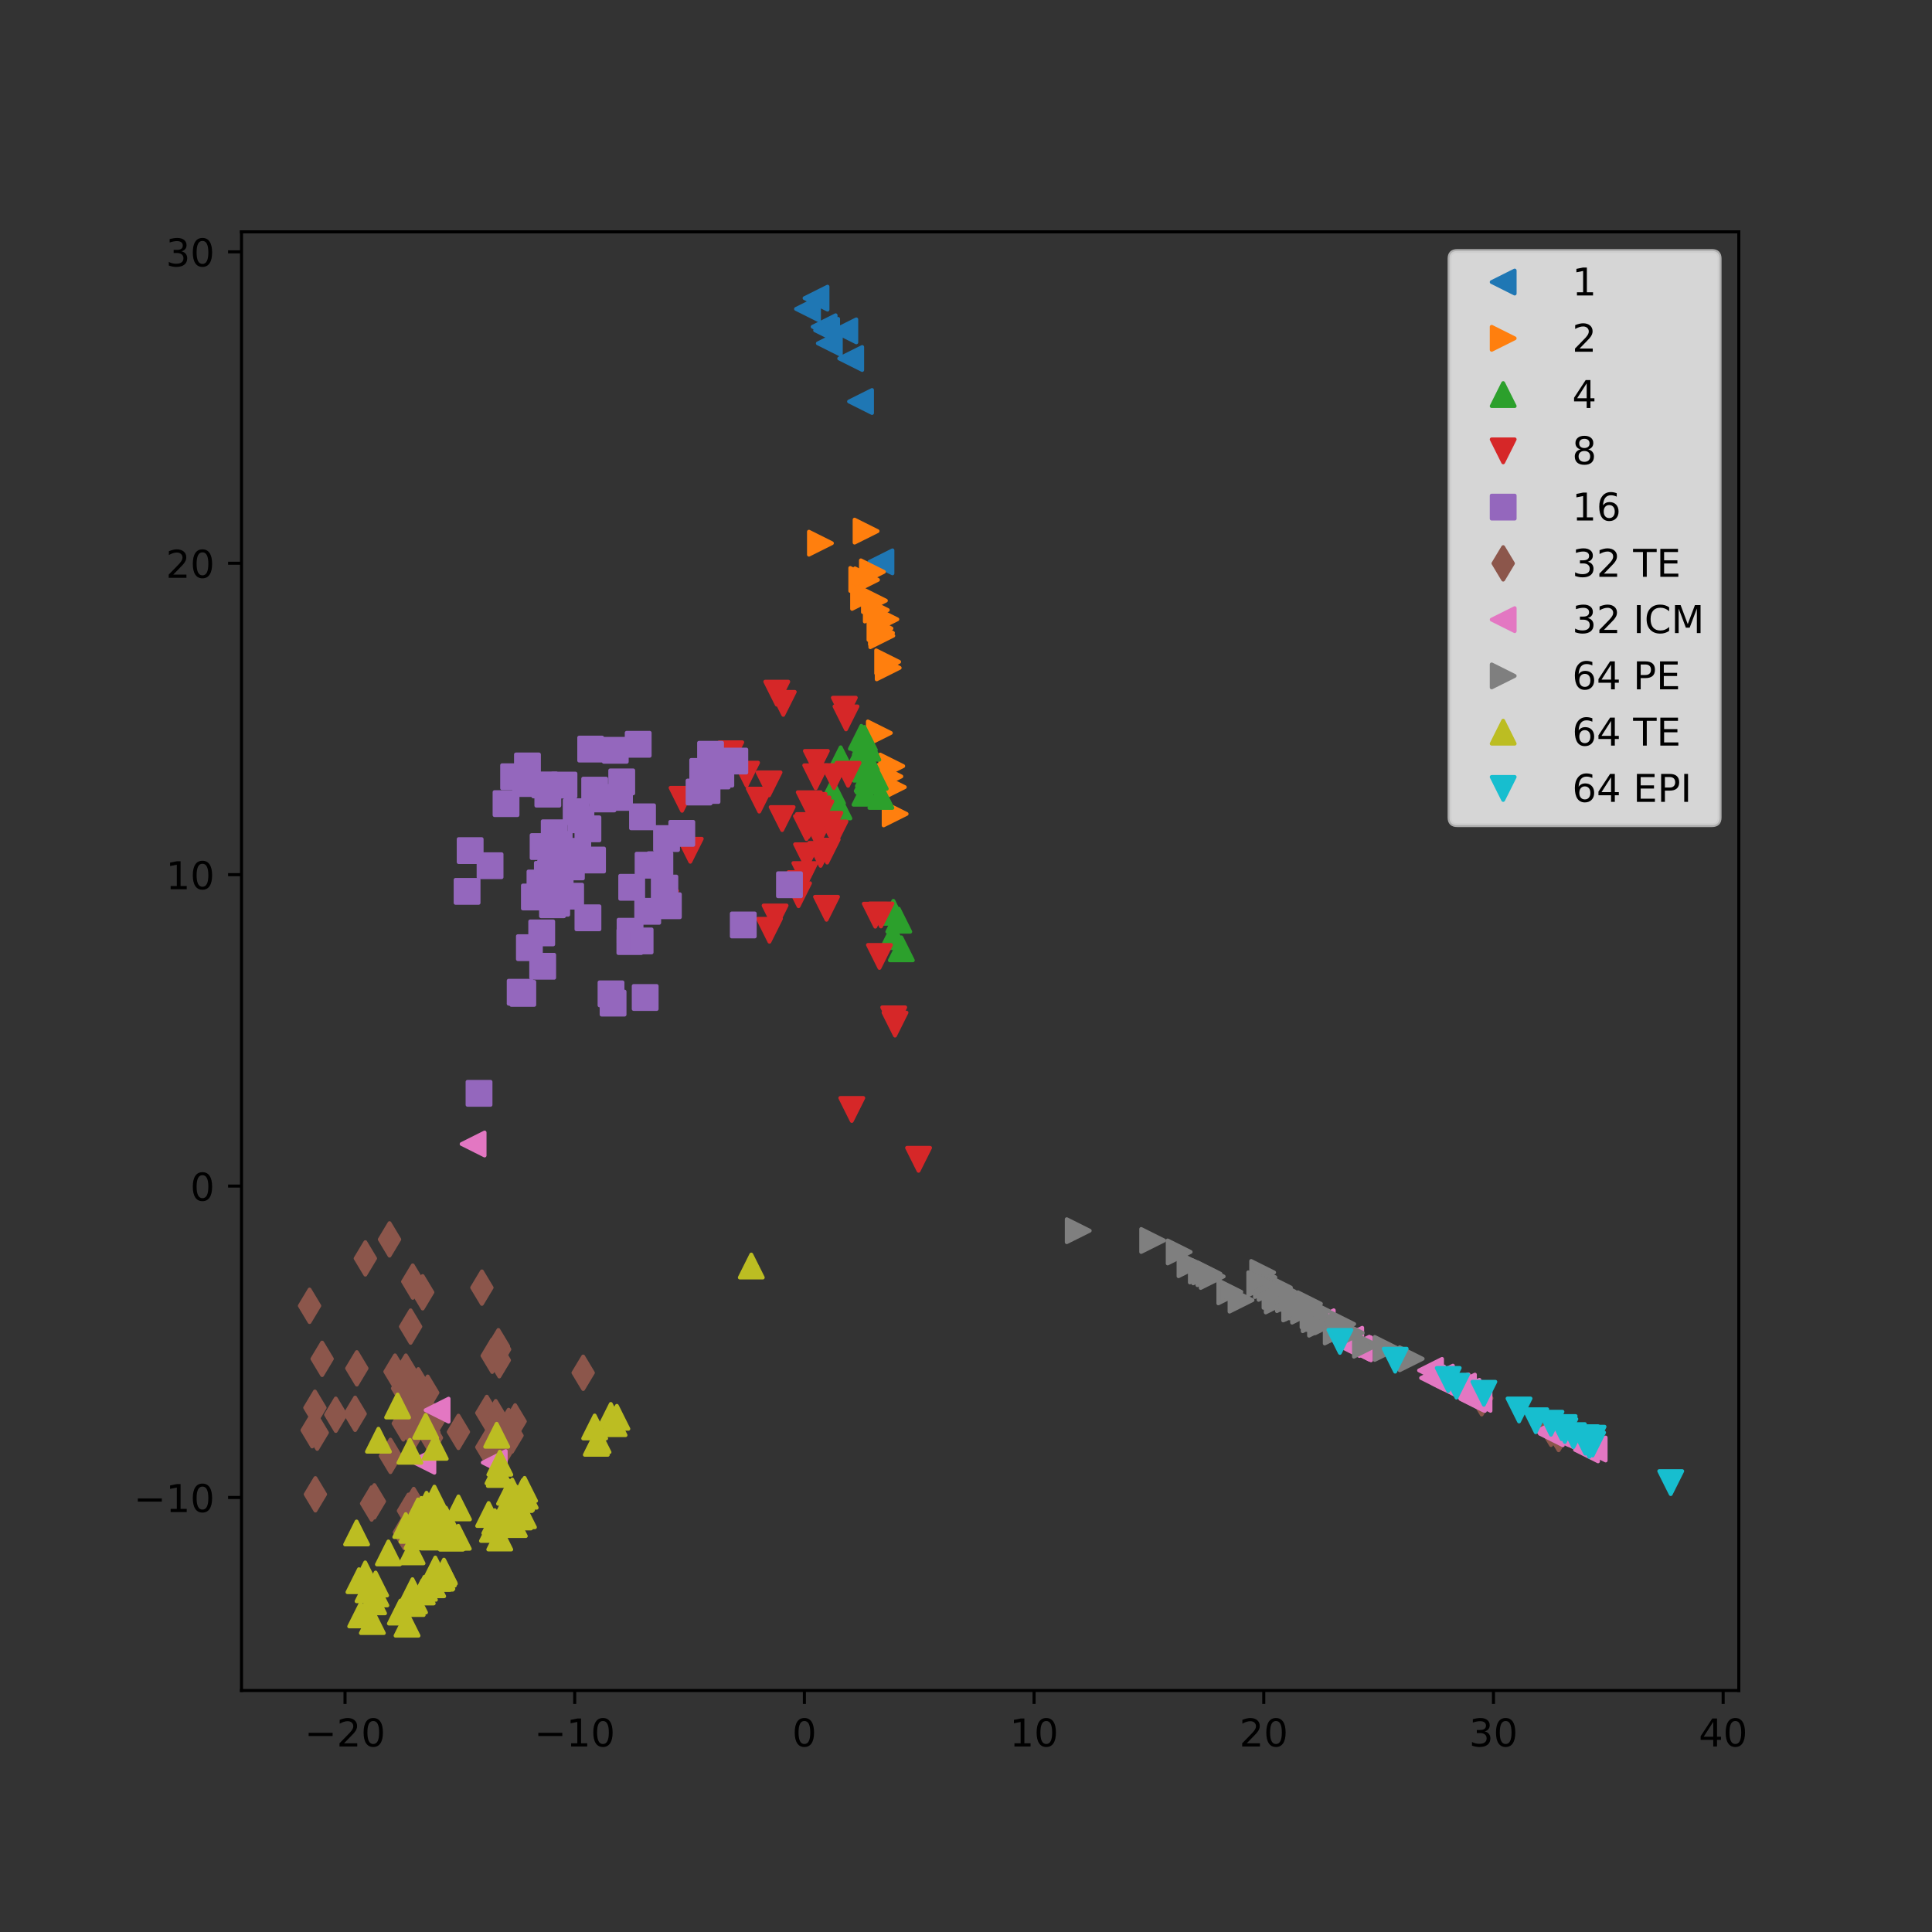 <?xml version="1.0" encoding="utf-8" standalone="no"?>
<!DOCTYPE svg PUBLIC "-//W3C//DTD SVG 1.1//EN"
  "http://www.w3.org/Graphics/SVG/1.1/DTD/svg11.dtd">
<!-- Created with matplotlib (https://matplotlib.org/) -->
<svg height="504pt" version="1.1" viewBox="0 0 504 504" width="504pt" xmlns="http://www.w3.org/2000/svg" xmlns:xlink="http://www.w3.org/1999/xlink">
 <rect x="0" y="0" width="504" height="504" fill="#333333" stroke="none"/>
 <defs>
  <style type="text/css">
*{stroke-linecap:butt;stroke-linejoin:round;}
  </style>
 </defs>
 <g id="figure_1">
  <g id="patch_1">
   <path d="M 0 504 
L 504 504 
L 504 0 
L 0 0 
z
" style="fill:none;"/>
  </g>
  <g id="axes_1">
   <g id="patch_2">
    <path d="M 63 441 
L 453.6 441 
L 453.6 60.48 
L 63 60.48 
z
" style="fill:none;"/>
   </g>
   <g id="matplotlib.axis_1">
    <g id="xtick_1">
     <g id="line2d_1">
      <defs>
       <path d="M 0 0 
L 0 3.5 
" id="m3cf1ea84c2" style="stroke:#000000;stroke-width:0.8;"/>
      </defs>
      <g>
       <use style="stroke:#000000;stroke-width:0.8;" x="90.006" xlink:href="#m3cf1ea84c2" y="441"/>
      </g>
     </g>
     <g id="text_1">
      <!-- −20 -->
      <defs>
       <path d="M 10.594 35.5 
L 73.188 35.5 
L 73.188 27.203 
L 10.594 27.203 
z
" id="DejaVuSans-8722"/>
       <path d="M 19.188 8.297 
L 53.609 8.297 
L 53.609 0 
L 7.328 0 
L 7.328 8.297 
Q 12.938 14.109 22.625 23.891 
Q 32.328 33.688 34.812 36.531 
Q 39.547 41.844 41.422 45.531 
Q 43.312 49.219 43.312 52.781 
Q 43.312 58.594 39.234 62.25 
Q 35.156 65.922 28.609 65.922 
Q 23.969 65.922 18.812 64.312 
Q 13.672 62.703 7.812 59.422 
L 7.812 69.391 
Q 13.766 71.781 18.938 73 
Q 24.125 74.219 28.422 74.219 
Q 39.75 74.219 46.484 68.547 
Q 53.219 62.891 53.219 53.422 
Q 53.219 48.922 51.531 44.891 
Q 49.859 40.875 45.406 35.406 
Q 44.188 33.984 37.641 27.219 
Q 31.109 20.453 19.188 8.297 
z
" id="DejaVuSans-50"/>
       <path d="M 31.781 66.406 
Q 24.172 66.406 20.328 58.906 
Q 16.5 51.422 16.5 36.375 
Q 16.5 21.391 20.328 13.891 
Q 24.172 6.391 31.781 6.391 
Q 39.453 6.391 43.281 13.891 
Q 47.125 21.391 47.125 36.375 
Q 47.125 51.422 43.281 58.906 
Q 39.453 66.406 31.781 66.406 
z
M 31.781 74.219 
Q 44.047 74.219 50.516 64.516 
Q 56.984 54.828 56.984 36.375 
Q 56.984 17.969 50.516 8.266 
Q 44.047 -1.422 31.781 -1.422 
Q 19.531 -1.422 13.062 8.266 
Q 6.594 17.969 6.594 36.375 
Q 6.594 54.828 13.062 64.516 
Q 19.531 74.219 31.781 74.219 
z
" id="DejaVuSans-48"/>
      </defs>
      <g transform="translate(79.453 455.598)scale(0.1 -0.1)">
       <use xlink:href="#DejaVuSans-8722"/>
       <use x="83.789" xlink:href="#DejaVuSans-50"/>
       <use x="147.412" xlink:href="#DejaVuSans-48"/>
      </g>
     </g>
    </g>
    <g id="xtick_2">
     <g id="line2d_2">
      <g>
       <use style="stroke:#000000;stroke-width:0.8;" x="149.924" xlink:href="#m3cf1ea84c2" y="441"/>
      </g>
     </g>
     <g id="text_2">
      <!-- −10 -->
      <defs>
       <path d="M 12.406 8.297 
L 28.516 8.297 
L 28.516 63.922 
L 10.984 60.406 
L 10.984 69.391 
L 28.422 72.906 
L 38.281 72.906 
L 38.281 8.297 
L 54.391 8.297 
L 54.391 0 
L 12.406 0 
z
" id="DejaVuSans-49"/>
      </defs>
      <g transform="translate(139.372 455.598)scale(0.1 -0.1)">
       <use xlink:href="#DejaVuSans-8722"/>
       <use x="83.789" xlink:href="#DejaVuSans-49"/>
       <use x="147.412" xlink:href="#DejaVuSans-48"/>
      </g>
     </g>
    </g>
    <g id="xtick_3">
     <g id="line2d_3">
      <g>
       <use style="stroke:#000000;stroke-width:0.8;" x="209.843" xlink:href="#m3cf1ea84c2" y="441"/>
      </g>
     </g>
     <g id="text_3">
      <!-- 0 -->
      <g transform="translate(206.662 455.598)scale(0.1 -0.1)">
       <use xlink:href="#DejaVuSans-48"/>
      </g>
     </g>
    </g>
    <g id="xtick_4">
     <g id="line2d_4">
      <g>
       <use style="stroke:#000000;stroke-width:0.8;" x="269.761" xlink:href="#m3cf1ea84c2" y="441"/>
      </g>
     </g>
     <g id="text_4">
      <!-- 10 -->
      <g transform="translate(263.399 455.598)scale(0.1 -0.1)">
       <use xlink:href="#DejaVuSans-49"/>
       <use x="63.623" xlink:href="#DejaVuSans-48"/>
      </g>
     </g>
    </g>
    <g id="xtick_5">
     <g id="line2d_5">
      <g>
       <use style="stroke:#000000;stroke-width:0.8;" x="329.68" xlink:href="#m3cf1ea84c2" y="441"/>
      </g>
     </g>
     <g id="text_5">
      <!-- 20 -->
      <g transform="translate(323.317 455.598)scale(0.1 -0.1)">
       <use xlink:href="#DejaVuSans-50"/>
       <use x="63.623" xlink:href="#DejaVuSans-48"/>
      </g>
     </g>
    </g>
    <g id="xtick_6">
     <g id="line2d_6">
      <g>
       <use style="stroke:#000000;stroke-width:0.8;" x="389.599" xlink:href="#m3cf1ea84c2" y="441"/>
      </g>
     </g>
     <g id="text_6">
      <!-- 30 -->
      <defs>
       <path d="M 40.578 39.312 
Q 47.656 37.797 51.625 33 
Q 55.609 28.219 55.609 21.188 
Q 55.609 10.406 48.188 4.484 
Q 40.766 -1.422 27.094 -1.422 
Q 22.516 -1.422 17.656 -0.516 
Q 12.797 0.391 7.625 2.203 
L 7.625 11.719 
Q 11.719 9.328 16.594 8.109 
Q 21.484 6.891 26.812 6.891 
Q 36.078 6.891 40.938 10.547 
Q 45.797 14.203 45.797 21.188 
Q 45.797 27.641 41.281 31.266 
Q 36.766 34.906 28.719 34.906 
L 20.219 34.906 
L 20.219 43.016 
L 29.109 43.016 
Q 36.375 43.016 40.234 45.922 
Q 44.094 48.828 44.094 54.297 
Q 44.094 59.906 40.109 62.906 
Q 36.141 65.922 28.719 65.922 
Q 24.656 65.922 20.016 65.031 
Q 15.375 64.156 9.812 62.312 
L 9.812 71.094 
Q 15.438 72.656 20.344 73.438 
Q 25.25 74.219 29.594 74.219 
Q 40.828 74.219 47.359 69.109 
Q 53.906 64.016 53.906 55.328 
Q 53.906 49.266 50.438 45.094 
Q 46.969 40.922 40.578 39.312 
z
" id="DejaVuSans-51"/>
      </defs>
      <g transform="translate(383.236 455.598)scale(0.1 -0.1)">
       <use xlink:href="#DejaVuSans-51"/>
       <use x="63.623" xlink:href="#DejaVuSans-48"/>
      </g>
     </g>
    </g>
    <g id="xtick_7">
     <g id="line2d_7">
      <g>
       <use style="stroke:#000000;stroke-width:0.8;" x="449.517" xlink:href="#m3cf1ea84c2" y="441"/>
      </g>
     </g>
     <g id="text_7">
      <!-- 40 -->
      <defs>
       <path d="M 37.797 64.312 
L 12.891 25.391 
L 37.797 25.391 
z
M 35.203 72.906 
L 47.609 72.906 
L 47.609 25.391 
L 58.016 25.391 
L 58.016 17.188 
L 47.609 17.188 
L 47.609 0 
L 37.797 0 
L 37.797 17.188 
L 4.891 17.188 
L 4.891 26.703 
z
" id="DejaVuSans-52"/>
      </defs>
      <g transform="translate(443.155 455.598)scale(0.1 -0.1)">
       <use xlink:href="#DejaVuSans-52"/>
       <use x="63.623" xlink:href="#DejaVuSans-48"/>
      </g>
     </g>
    </g>
   </g>
   <g id="matplotlib.axis_2">
    <g id="ytick_1">
     <g id="line2d_8">
      <defs>
       <path d="M 0 0 
L -3.5 0 
" id="maad598166e" style="stroke:#000000;stroke-width:0.8;"/>
      </defs>
      <g>
       <use style="stroke:#000000;stroke-width:0.8;" x="63" xlink:href="#maad598166e" y="390.647"/>
      </g>
     </g>
     <g id="text_8">
      <!-- −10 -->
      <g transform="translate(34.895 394.446)scale(0.1 -0.1)">
       <use xlink:href="#DejaVuSans-8722"/>
       <use x="83.789" xlink:href="#DejaVuSans-49"/>
       <use x="147.412" xlink:href="#DejaVuSans-48"/>
      </g>
     </g>
    </g>
    <g id="ytick_2">
     <g id="line2d_9">
      <g>
       <use style="stroke:#000000;stroke-width:0.8;" x="63" xlink:href="#maad598166e" y="309.408"/>
      </g>
     </g>
     <g id="text_9">
      <!-- 0 -->
      <g transform="translate(49.638 313.207)scale(0.1 -0.1)">
       <use xlink:href="#DejaVuSans-48"/>
      </g>
     </g>
    </g>
    <g id="ytick_3">
     <g id="line2d_10">
      <g>
       <use style="stroke:#000000;stroke-width:0.8;" x="63" xlink:href="#maad598166e" y="228.169"/>
      </g>
     </g>
     <g id="text_10">
      <!-- 10 -->
      <g transform="translate(43.275 231.968)scale(0.1 -0.1)">
       <use xlink:href="#DejaVuSans-49"/>
       <use x="63.623" xlink:href="#DejaVuSans-48"/>
      </g>
     </g>
    </g>
    <g id="ytick_4">
     <g id="line2d_11">
      <g>
       <use style="stroke:#000000;stroke-width:0.8;" x="63" xlink:href="#maad598166e" y="146.93"/>
      </g>
     </g>
     <g id="text_11">
      <!-- 20 -->
      <g transform="translate(43.275 150.73)scale(0.1 -0.1)">
       <use xlink:href="#DejaVuSans-50"/>
       <use x="63.623" xlink:href="#DejaVuSans-48"/>
      </g>
     </g>
    </g>
    <g id="ytick_5">
     <g id="line2d_12">
      <g>
       <use style="stroke:#000000;stroke-width:0.8;" x="63" xlink:href="#maad598166e" y="65.692"/>
      </g>
     </g>
     <g id="text_12">
      <!-- 30 -->
      <g transform="translate(43.275 69.491)scale(0.1 -0.1)">
       <use xlink:href="#DejaVuSans-51"/>
       <use x="63.623" xlink:href="#DejaVuSans-48"/>
      </g>
     </g>
    </g>
   </g>
   <g id="line2d_13">
    <defs>
     <path d="M -3 -0 
L 3 3 
L 3 -3 
z
" id="meea18324da" style="stroke:#1f77b4;stroke-linejoin:miter;"/>
    </defs>
    <g clip-path="url(#pd624b4289b)">
     <use style="fill:#1f77b4;stroke:#1f77b4;stroke-linejoin:miter;" x="229.817" xlink:href="#meea18324da" y="146.571"/>
     <use style="fill:#1f77b4;stroke:#1f77b4;stroke-linejoin:miter;" x="221.923" xlink:href="#meea18324da" y="93.522"/>
     <use style="fill:#1f77b4;stroke:#1f77b4;stroke-linejoin:miter;" x="214.992" xlink:href="#meea18324da" y="85.24"/>
     <use style="fill:#1f77b4;stroke:#1f77b4;stroke-linejoin:miter;" x="212.877" xlink:href="#meea18324da" y="77.776"/>
     <use style="fill:#1f77b4;stroke:#1f77b4;stroke-linejoin:miter;" x="210.654" xlink:href="#meea18324da" y="80.589"/>
     <use style="fill:#1f77b4;stroke:#1f77b4;stroke-linejoin:miter;" x="216.347" xlink:href="#meea18324da" y="89.574"/>
     <use style="fill:#1f77b4;stroke:#1f77b4;stroke-linejoin:miter;" x="215.641" xlink:href="#meea18324da" y="86.182"/>
     <use style="fill:#1f77b4;stroke:#1f77b4;stroke-linejoin:miter;" x="224.487" xlink:href="#meea18324da" y="104.741"/>
     <use style="fill:#1f77b4;stroke:#1f77b4;stroke-linejoin:miter;" x="220.385" xlink:href="#meea18324da" y="86.311"/>
    </g>
   </g>
   <g id="line2d_14">
    <defs>
     <path d="M 3 0 
L -3 -3 
L -3 3 
z
" id="mf1c6b506fb" style="stroke:#ff7f0e;stroke-linejoin:miter;"/>
    </defs>
    <g clip-path="url(#pd624b4289b)">
     <use style="fill:#ff7f0e;stroke:#ff7f0e;stroke-linejoin:miter;" x="231.703" xlink:href="#mf1c6b506fb" y="174.221"/>
     <use style="fill:#ff7f0e;stroke:#ff7f0e;stroke-linejoin:miter;" x="229.949" xlink:href="#mf1c6b506fb" y="165.105"/>
     <use style="fill:#ff7f0e;stroke:#ff7f0e;stroke-linejoin:miter;" x="214.027" xlink:href="#mf1c6b506fb" y="141.703"/>
     <use style="fill:#ff7f0e;stroke:#ff7f0e;stroke-linejoin:miter;" x="226.035" xlink:href="#mf1c6b506fb" y="151.266"/>
     <use style="fill:#ff7f0e;stroke:#ff7f0e;stroke-linejoin:miter;" x="231.563" xlink:href="#mf1c6b506fb" y="172.655"/>
     <use style="fill:#ff7f0e;stroke:#ff7f0e;stroke-linejoin:miter;" x="228.601" xlink:href="#mf1c6b506fb" y="159.137"/>
     <use style="fill:#ff7f0e;stroke:#ff7f0e;stroke-linejoin:miter;" x="227.585" xlink:href="#mf1c6b506fb" y="149.18"/>
     <use style="fill:#ff7f0e;stroke:#ff7f0e;stroke-linejoin:miter;" x="229.559" xlink:href="#mf1c6b506fb" y="163.944"/>
     <use style="fill:#ff7f0e;stroke:#ff7f0e;stroke-linejoin:miter;" x="228.11" xlink:href="#mf1c6b506fb" y="156.685"/>
     <use style="fill:#ff7f0e;stroke:#ff7f0e;stroke-linejoin:miter;" x="229.396" xlink:href="#mf1c6b506fb" y="191.202"/>
     <use style="fill:#ff7f0e;stroke:#ff7f0e;stroke-linejoin:miter;" x="224.807" xlink:href="#mf1c6b506fb" y="151.164"/>
     <use style="fill:#ff7f0e;stroke:#ff7f0e;stroke-linejoin:miter;" x="225.934" xlink:href="#mf1c6b506fb" y="138.555"/>
     <use style="fill:#ff7f0e;stroke:#ff7f0e;stroke-linejoin:miter;" x="231.094" xlink:href="#mf1c6b506fb" y="161.567"/>
     <use style="fill:#ff7f0e;stroke:#ff7f0e;stroke-linejoin:miter;" x="232.628" xlink:href="#mf1c6b506fb" y="199.847"/>
     <use style="fill:#ff7f0e;stroke:#ff7f0e;stroke-linejoin:miter;" x="230.036" xlink:href="#mf1c6b506fb" y="165.833"/>
     <use style="fill:#ff7f0e;stroke:#ff7f0e;stroke-linejoin:miter;" x="225.282" xlink:href="#mf1c6b506fb" y="155.838"/>
     <use style="fill:#ff7f0e;stroke:#ff7f0e;stroke-linejoin:miter;" x="232.137" xlink:href="#mf1c6b506fb" y="202.544"/>
     <use style="fill:#ff7f0e;stroke:#ff7f0e;stroke-linejoin:miter;" x="233.515" xlink:href="#mf1c6b506fb" y="212.323"/>
     <use style="fill:#ff7f0e;stroke:#ff7f0e;stroke-linejoin:miter;" x="233.044" xlink:href="#mf1c6b506fb" y="205.337"/>
    </g>
   </g>
   <g id="line2d_15">
    <defs>
     <path d="M 0 -3 
L -3 3 
L 3 3 
z
" id="m5d946693b2" style="stroke:#2ca02c;stroke-linejoin:miter;"/>
    </defs>
    <g clip-path="url(#pd624b4289b)">
     <use style="fill:#2ca02c;stroke:#2ca02c;stroke-linejoin:miter;" x="235.135" xlink:href="#m5d946693b2" y="247.517"/>
     <use style="fill:#2ca02c;stroke:#2ca02c;stroke-linejoin:miter;" x="228.327" xlink:href="#m5d946693b2" y="202.773"/>
     <use style="fill:#2ca02c;stroke:#2ca02c;stroke-linejoin:miter;" x="229.798" xlink:href="#m5d946693b2" y="207.761"/>
     <use style="fill:#2ca02c;stroke:#2ca02c;stroke-linejoin:miter;" x="225.842" xlink:href="#m5d946693b2" y="194.9"/>
     <use style="fill:#2ca02c;stroke:#2ca02c;stroke-linejoin:miter;" x="223.784" xlink:href="#m5d946693b2" y="198.091"/>
     <use style="fill:#2ca02c;stroke:#2ca02c;stroke-linejoin:miter;" x="234.463" xlink:href="#m5d946693b2" y="240.055"/>
     <use style="fill:#2ca02c;stroke:#2ca02c;stroke-linejoin:miter;" x="226.491" xlink:href="#m5d946693b2" y="203.783"/>
     <use style="fill:#2ca02c;stroke:#2ca02c;stroke-linejoin:miter;" x="225.992" xlink:href="#m5d946693b2" y="197.781"/>
     <use style="fill:#2ca02c;stroke:#2ca02c;stroke-linejoin:miter;" x="233.051" xlink:href="#m5d946693b2" y="237.996"/>
     <use style="fill:#2ca02c;stroke:#2ca02c;stroke-linejoin:miter;" x="226.536" xlink:href="#m5d946693b2" y="202.048"/>
     <use style="fill:#2ca02c;stroke:#2ca02c;stroke-linejoin:miter;" x="225.65" xlink:href="#m5d946693b2" y="206.928"/>
     <use style="fill:#2ca02c;stroke:#2ca02c;stroke-linejoin:miter;" x="232.985" xlink:href="#m5d946693b2" y="244.315"/>
     <use style="fill:#2ca02c;stroke:#2ca02c;stroke-linejoin:miter;" x="226.234" xlink:href="#m5d946693b2" y="203.373"/>
     <use style="fill:#2ca02c;stroke:#2ca02c;stroke-linejoin:miter;" x="225.751" xlink:href="#m5d946693b2" y="200.652"/>
     <use style="fill:#2ca02c;stroke:#2ca02c;stroke-linejoin:miter;" x="219.299" xlink:href="#m5d946693b2" y="197.943"/>
     <use style="fill:#2ca02c;stroke:#2ca02c;stroke-linejoin:miter;" x="217.173" xlink:href="#m5d946693b2" y="206.564"/>
     <use style="fill:#2ca02c;stroke:#2ca02c;stroke-linejoin:miter;" x="225.487" xlink:href="#m5d946693b2" y="192.616"/>
     <use style="fill:#2ca02c;stroke:#2ca02c;stroke-linejoin:miter;" x="218.844" xlink:href="#m5d946693b2" y="210.509"/>
     <use style="fill:#2ca02c;stroke:#2ca02c;stroke-linejoin:miter;" x="216.928" xlink:href="#m5d946693b2" y="208.865"/>
     <use style="fill:#2ca02c;stroke:#2ca02c;stroke-linejoin:miter;" x="224.704" xlink:href="#m5d946693b2" y="192.346"/>
     <use style="fill:#2ca02c;stroke:#2ca02c;stroke-linejoin:miter;" x="226.39" xlink:href="#m5d946693b2" y="195.198"/>
     <use style="fill:#2ca02c;stroke:#2ca02c;stroke-linejoin:miter;" x="225.737" xlink:href="#m5d946693b2" y="193.781"/>
     <use style="fill:#2ca02c;stroke:#2ca02c;stroke-linejoin:miter;" x="226.085" xlink:href="#m5d946693b2" y="194.617"/>
    </g>
   </g>
   <g id="line2d_16">
    <defs>
     <path d="M -0 3 
L 3 -3 
L -3 -3 
z
" id="ma4154eeedb" style="stroke:#d62728;stroke-linejoin:miter;"/>
    </defs>
    <g clip-path="url(#pd624b4289b)">
     <use style="fill:#d62728;stroke:#d62728;stroke-linejoin:miter;" x="228.336" xlink:href="#ma4154eeedb" y="238.744"/>
     <use style="fill:#d62728;stroke:#d62728;stroke-linejoin:miter;" x="220.261" xlink:href="#ma4154eeedb" y="185.011"/>
     <use style="fill:#d62728;stroke:#d62728;stroke-linejoin:miter;" x="212.38" xlink:href="#ma4154eeedb" y="210.107"/>
     <use style="fill:#d62728;stroke:#d62728;stroke-linejoin:miter;" x="220.694" xlink:href="#ma4154eeedb" y="187.277"/>
     <use style="fill:#d62728;stroke:#d62728;stroke-linejoin:miter;" x="212.796" xlink:href="#ma4154eeedb" y="202.645"/>
     <use style="fill:#d62728;stroke:#d62728;stroke-linejoin:miter;" x="204.037" xlink:href="#ma4154eeedb" y="213.538"/>
     <use style="fill:#d62728;stroke:#d62728;stroke-linejoin:miter;" x="173.649" xlink:href="#ma4154eeedb" y="235.409"/>
     <use style="fill:#d62728;stroke:#d62728;stroke-linejoin:miter;" x="180.072" xlink:href="#ma4154eeedb" y="221.805"/>
     <use style="fill:#d62728;stroke:#d62728;stroke-linejoin:miter;" x="217.542" xlink:href="#ma4154eeedb" y="202.603"/>
     <use style="fill:#d62728;stroke:#d62728;stroke-linejoin:miter;" x="202.637" xlink:href="#ma4154eeedb" y="180.824"/>
     <use style="fill:#d62728;stroke:#d62728;stroke-linejoin:miter;" x="177.926" xlink:href="#ma4154eeedb" y="208.512"/>
     <use style="fill:#d62728;stroke:#d62728;stroke-linejoin:miter;" x="190.631" xlink:href="#ma4154eeedb" y="196.635"/>
     <use style="fill:#d62728;stroke:#d62728;stroke-linejoin:miter;" x="211.109" xlink:href="#ma4154eeedb" y="209.667"/>
     <use style="fill:#d62728;stroke:#d62728;stroke-linejoin:miter;" x="215.615" xlink:href="#ma4154eeedb" y="236.945"/>
     <use style="fill:#d62728;stroke:#d62728;stroke-linejoin:miter;" x="233.484" xlink:href="#ma4154eeedb" y="267.163"/>
     <use style="fill:#d62728;stroke:#d62728;stroke-linejoin:miter;" x="208.316" xlink:href="#ma4154eeedb" y="233.404"/>
     <use style="fill:#d62728;stroke:#d62728;stroke-linejoin:miter;" x="214.146" xlink:href="#ma4154eeedb" y="212.032"/>
     <use style="fill:#d62728;stroke:#d62728;stroke-linejoin:miter;" x="208.705" xlink:href="#ma4154eeedb" y="230.502"/>
     <use style="fill:#d62728;stroke:#d62728;stroke-linejoin:miter;" x="194.752" xlink:href="#ma4154eeedb" y="201.96"/>
     <use style="fill:#d62728;stroke:#d62728;stroke-linejoin:miter;" x="198.067" xlink:href="#ma4154eeedb" y="208.724"/>
     <use style="fill:#d62728;stroke:#d62728;stroke-linejoin:miter;" x="215.784" xlink:href="#ma4154eeedb" y="222.028"/>
     <use style="fill:#d62728;stroke:#d62728;stroke-linejoin:miter;" x="239.625" xlink:href="#ma4154eeedb" y="302.426"/>
     <use style="fill:#d62728;stroke:#d62728;stroke-linejoin:miter;" x="202.196" xlink:href="#ma4154eeedb" y="239.215"/>
     <use style="fill:#d62728;stroke:#d62728;stroke-linejoin:miter;" x="233.143" xlink:href="#ma4154eeedb" y="265.782"/>
     <use style="fill:#d62728;stroke:#d62728;stroke-linejoin:miter;" x="222.206" xlink:href="#ma4154eeedb" y="289.424"/>
     <use style="fill:#d62728;stroke:#d62728;stroke-linejoin:miter;" x="210.408" xlink:href="#ma4154eeedb" y="223.249"/>
     <use style="fill:#d62728;stroke:#d62728;stroke-linejoin:miter;" x="214.192" xlink:href="#ma4154eeedb" y="215.864"/>
     <use style="fill:#d62728;stroke:#d62728;stroke-linejoin:miter;" x="210.87" xlink:href="#ma4154eeedb" y="215.358"/>
     <use style="fill:#d62728;stroke:#d62728;stroke-linejoin:miter;" x="221.237" xlink:href="#ma4154eeedb" y="201.986"/>
     <use style="fill:#d62728;stroke:#d62728;stroke-linejoin:miter;" x="200.62" xlink:href="#ma4154eeedb" y="204.484"/>
     <use style="fill:#d62728;stroke:#d62728;stroke-linejoin:miter;" x="209.961" xlink:href="#ma4154eeedb" y="228.15"/>
     <use style="fill:#d62728;stroke:#d62728;stroke-linejoin:miter;" x="212.968" xlink:href="#ma4154eeedb" y="198.889"/>
     <use style="fill:#d62728;stroke:#d62728;stroke-linejoin:miter;" x="213.6" xlink:href="#ma4154eeedb" y="212.06"/>
     <use style="fill:#d62728;stroke:#d62728;stroke-linejoin:miter;" x="204.332" xlink:href="#ma4154eeedb" y="183.489"/>
     <use style="fill:#d62728;stroke:#d62728;stroke-linejoin:miter;" x="200.727" xlink:href="#ma4154eeedb" y="242.672"/>
     <use style="fill:#d62728;stroke:#d62728;stroke-linejoin:miter;" x="214.076" xlink:href="#ma4154eeedb" y="222.884"/>
     <use style="fill:#d62728;stroke:#d62728;stroke-linejoin:miter;" x="229.423" xlink:href="#ma4154eeedb" y="249.505"/>
     <use style="fill:#d62728;stroke:#d62728;stroke-linejoin:miter;" x="216.483" xlink:href="#ma4154eeedb" y="215.022"/>
     <use style="fill:#d62728;stroke:#d62728;stroke-linejoin:miter;" x="213.39" xlink:href="#ma4154eeedb" y="211.023"/>
     <use style="fill:#d62728;stroke:#d62728;stroke-linejoin:miter;" x="210.377" xlink:href="#ma4154eeedb" y="215.902"/>
     <use style="fill:#d62728;stroke:#d62728;stroke-linejoin:miter;" x="213.192" xlink:href="#ma4154eeedb" y="217.253"/>
     <use style="fill:#d62728;stroke:#d62728;stroke-linejoin:miter;" x="217.826" xlink:href="#ma4154eeedb" y="217.303"/>
     <use style="fill:#d62728;stroke:#d62728;stroke-linejoin:miter;" x="229.824" xlink:href="#ma4154eeedb" y="238.688"/>
    </g>
   </g>
   <g id="line2d_17">
    <defs>
     <path d="M -3 3 
L 3 3 
L 3 -3 
L -3 -3 
z
" id="m10e2ed400e" style="stroke:#9467bd;stroke-linejoin:miter;"/>
    </defs>
    <g clip-path="url(#pd624b4289b)">
     <use style="fill:#9467bd;stroke:#9467bd;stroke-linejoin:miter;" x="168.309" xlink:href="#m10e2ed400e" y="260.215"/>
     <use style="fill:#9467bd;stroke:#9467bd;stroke-linejoin:miter;" x="187.074" xlink:href="#m10e2ed400e" y="202.429"/>
     <use style="fill:#9467bd;stroke:#9467bd;stroke-linejoin:miter;" x="169.065" xlink:href="#m10e2ed400e" y="225.702"/>
     <use style="fill:#9467bd;stroke:#9467bd;stroke-linejoin:miter;" x="136.381" xlink:href="#m10e2ed400e" y="259.139"/>
     <use style="fill:#9467bd;stroke:#9467bd;stroke-linejoin:miter;" x="141.571" xlink:href="#m10e2ed400e" y="252.067"/>
     <use style="fill:#9467bd;stroke:#9467bd;stroke-linejoin:miter;" x="147.496" xlink:href="#m10e2ed400e" y="225.852"/>
     <use style="fill:#9467bd;stroke:#9467bd;stroke-linejoin:miter;" x="121.848" xlink:href="#m10e2ed400e" y="232.525"/>
     <use style="fill:#9467bd;stroke:#9467bd;stroke-linejoin:miter;" x="143.634" xlink:href="#m10e2ed400e" y="227.585"/>
     <use style="fill:#9467bd;stroke:#9467bd;stroke-linejoin:miter;" x="141.317" xlink:href="#m10e2ed400e" y="243.365"/>
     <use style="fill:#9467bd;stroke:#9467bd;stroke-linejoin:miter;" x="159.932" xlink:href="#m10e2ed400e" y="261.68"/>
     <use style="fill:#9467bd;stroke:#9467bd;stroke-linejoin:miter;" x="135.696" xlink:href="#m10e2ed400e" y="258.842"/>
     <use style="fill:#9467bd;stroke:#9467bd;stroke-linejoin:miter;" x="164.366" xlink:href="#m10e2ed400e" y="242.93"/>
     <use style="fill:#9467bd;stroke:#9467bd;stroke-linejoin:miter;" x="164.316" xlink:href="#m10e2ed400e" y="245.624"/>
     <use style="fill:#9467bd;stroke:#9467bd;stroke-linejoin:miter;" x="166.985" xlink:href="#m10e2ed400e" y="245.462"/>
     <use style="fill:#9467bd;stroke:#9467bd;stroke-linejoin:miter;" x="191.693" xlink:href="#m10e2ed400e" y="198.536"/>
     <use style="fill:#9467bd;stroke:#9467bd;stroke-linejoin:miter;" x="140.862" xlink:href="#m10e2ed400e" y="230.349"/>
     <use style="fill:#9467bd;stroke:#9467bd;stroke-linejoin:miter;" x="124.964" xlink:href="#m10e2ed400e" y="285.216"/>
     <use style="fill:#9467bd;stroke:#9467bd;stroke-linejoin:miter;" x="142.793" xlink:href="#m10e2ed400e" y="228.09"/>
     <use style="fill:#9467bd;stroke:#9467bd;stroke-linejoin:miter;" x="145.875" xlink:href="#m10e2ed400e" y="220.289"/>
     <use style="fill:#9467bd;stroke:#9467bd;stroke-linejoin:miter;" x="141.68" xlink:href="#m10e2ed400e" y="220.844"/>
     <use style="fill:#9467bd;stroke:#9467bd;stroke-linejoin:miter;" x="148.546" xlink:href="#m10e2ed400e" y="225.628"/>
     <use style="fill:#9467bd;stroke:#9467bd;stroke-linejoin:miter;" x="172.14" xlink:href="#m10e2ed400e" y="225.574"/>
     <use style="fill:#9467bd;stroke:#9467bd;stroke-linejoin:miter;" x="185.362" xlink:href="#m10e2ed400e" y="196.766"/>
     <use style="fill:#9467bd;stroke:#9467bd;stroke-linejoin:miter;" x="167.613" xlink:href="#m10e2ed400e" y="213.083"/>
     <use style="fill:#9467bd;stroke:#9467bd;stroke-linejoin:miter;" x="144.581" xlink:href="#m10e2ed400e" y="217.244"/>
     <use style="fill:#9467bd;stroke:#9467bd;stroke-linejoin:miter;" x="183.313" xlink:href="#m10e2ed400e" y="201.247"/>
     <use style="fill:#9467bd;stroke:#9467bd;stroke-linejoin:miter;" x="160.505" xlink:href="#m10e2ed400e" y="195.729"/>
     <use style="fill:#9467bd;stroke:#9467bd;stroke-linejoin:miter;" x="159.396" xlink:href="#m10e2ed400e" y="259.265"/>
     <use style="fill:#9467bd;stroke:#9467bd;stroke-linejoin:miter;" x="182.366" xlink:href="#m10e2ed400e" y="206.616"/>
     <use style="fill:#9467bd;stroke:#9467bd;stroke-linejoin:miter;" x="164.792" xlink:href="#m10e2ed400e" y="231.465"/>
     <use style="fill:#9467bd;stroke:#9467bd;stroke-linejoin:miter;" x="193.896" xlink:href="#m10e2ed400e" y="241.296"/>
     <use style="fill:#9467bd;stroke:#9467bd;stroke-linejoin:miter;" x="144.022" xlink:href="#m10e2ed400e" y="231.316"/>
     <use style="fill:#9467bd;stroke:#9467bd;stroke-linejoin:miter;" x="132.009" xlink:href="#m10e2ed400e" y="209.639"/>
     <use style="fill:#9467bd;stroke:#9467bd;stroke-linejoin:miter;" x="144.127" xlink:href="#m10e2ed400e" y="236.021"/>
     <use style="fill:#9467bd;stroke:#9467bd;stroke-linejoin:miter;" x="127.843" xlink:href="#m10e2ed400e" y="225.836"/>
     <use style="fill:#9467bd;stroke:#9467bd;stroke-linejoin:miter;" x="133.984" xlink:href="#m10e2ed400e" y="202.626"/>
     <use style="fill:#9467bd;stroke:#9467bd;stroke-linejoin:miter;" x="137.133" xlink:href="#m10e2ed400e" y="204.402"/>
     <use style="fill:#9467bd;stroke:#9467bd;stroke-linejoin:miter;" x="141.461" xlink:href="#m10e2ed400e" y="233.635"/>
     <use style="fill:#9467bd;stroke:#9467bd;stroke-linejoin:miter;" x="143.285" xlink:href="#m10e2ed400e" y="228.245"/>
     <use style="fill:#9467bd;stroke:#9467bd;stroke-linejoin:miter;" x="153.376" xlink:href="#m10e2ed400e" y="239.427"/>
     <use style="fill:#9467bd;stroke:#9467bd;stroke-linejoin:miter;" x="142.113" xlink:href="#m10e2ed400e" y="204.76"/>
     <use style="fill:#9467bd;stroke:#9467bd;stroke-linejoin:miter;" x="142.912" xlink:href="#m10e2ed400e" y="207.176"/>
     <use style="fill:#9467bd;stroke:#9467bd;stroke-linejoin:miter;" x="137.598" xlink:href="#m10e2ed400e" y="199.809"/>
     <use style="fill:#9467bd;stroke:#9467bd;stroke-linejoin:miter;" x="122.652" xlink:href="#m10e2ed400e" y="221.894"/>
     <use style="fill:#9467bd;stroke:#9467bd;stroke-linejoin:miter;" x="150.719" xlink:href="#m10e2ed400e" y="222.094"/>
     <use style="fill:#9467bd;stroke:#9467bd;stroke-linejoin:miter;" x="154.093" xlink:href="#m10e2ed400e" y="195.415"/>
     <use style="fill:#9467bd;stroke:#9467bd;stroke-linejoin:miter;" x="145.227" xlink:href="#m10e2ed400e" y="235.622"/>
     <use style="fill:#9467bd;stroke:#9467bd;stroke-linejoin:miter;" x="184.217" xlink:href="#m10e2ed400e" y="204.82"/>
     <use style="fill:#9467bd;stroke:#9467bd;stroke-linejoin:miter;" x="143.937" xlink:href="#m10e2ed400e" y="228.398"/>
     <use style="fill:#9467bd;stroke:#9467bd;stroke-linejoin:miter;" x="155.134" xlink:href="#m10e2ed400e" y="206.123"/>
     <use style="fill:#9467bd;stroke:#9467bd;stroke-linejoin:miter;" x="154.571" xlink:href="#m10e2ed400e" y="224.353"/>
     <use style="fill:#9467bd;stroke:#9467bd;stroke-linejoin:miter;" x="161.608" xlink:href="#m10e2ed400e" y="208.02"/>
     <use style="fill:#9467bd;stroke:#9467bd;stroke-linejoin:miter;" x="184.442" xlink:href="#m10e2ed400e" y="206.21"/>
     <use style="fill:#9467bd;stroke:#9467bd;stroke-linejoin:miter;" x="173.442" xlink:href="#m10e2ed400e" y="231.668"/>
     <use style="fill:#9467bd;stroke:#9467bd;stroke-linejoin:miter;" x="151.544" xlink:href="#m10e2ed400e" y="213.848"/>
     <use style="fill:#9467bd;stroke:#9467bd;stroke-linejoin:miter;" x="205.95" xlink:href="#m10e2ed400e" y="230.799"/>
     <use style="fill:#9467bd;stroke:#9467bd;stroke-linejoin:miter;" x="177.858" xlink:href="#m10e2ed400e" y="217.398"/>
     <use style="fill:#9467bd;stroke:#9467bd;stroke-linejoin:miter;" x="168.969" xlink:href="#m10e2ed400e" y="237.737"/>
     <use style="fill:#9467bd;stroke:#9467bd;stroke-linejoin:miter;" x="146.124" xlink:href="#m10e2ed400e" y="230.108"/>
     <use style="fill:#9467bd;stroke:#9467bd;stroke-linejoin:miter;" x="162.189" xlink:href="#m10e2ed400e" y="203.968"/>
     <use style="fill:#9467bd;stroke:#9467bd;stroke-linejoin:miter;" x="149.057" xlink:href="#m10e2ed400e" y="226.154"/>
     <use style="fill:#9467bd;stroke:#9467bd;stroke-linejoin:miter;" x="174.359" xlink:href="#m10e2ed400e" y="236.278"/>
     <use style="fill:#9467bd;stroke:#9467bd;stroke-linejoin:miter;" x="173.88" xlink:href="#m10e2ed400e" y="218.752"/>
     <use style="fill:#9467bd;stroke:#9467bd;stroke-linejoin:miter;" x="153.369" xlink:href="#m10e2ed400e" y="216.221"/>
     <use style="fill:#9467bd;stroke:#9467bd;stroke-linejoin:miter;" x="147.125" xlink:href="#m10e2ed400e" y="204.804"/>
     <use style="fill:#9467bd;stroke:#9467bd;stroke-linejoin:miter;" x="157.284" xlink:href="#m10e2ed400e" y="208.418"/>
     <use style="fill:#9467bd;stroke:#9467bd;stroke-linejoin:miter;" x="144.512" xlink:href="#m10e2ed400e" y="234.467"/>
     <use style="fill:#9467bd;stroke:#9467bd;stroke-linejoin:miter;" x="146.907" xlink:href="#m10e2ed400e" y="222.511"/>
     <use style="fill:#9467bd;stroke:#9467bd;stroke-linejoin:miter;" x="166.482" xlink:href="#m10e2ed400e" y="194.159"/>
     <use style="fill:#9467bd;stroke:#9467bd;stroke-linejoin:miter;" x="173.293" xlink:href="#m10e2ed400e" y="231.791"/>
     <use style="fill:#9467bd;stroke:#9467bd;stroke-linejoin:miter;" x="139.407" xlink:href="#m10e2ed400e" y="233.998"/>
     <use style="fill:#9467bd;stroke:#9467bd;stroke-linejoin:miter;" x="148.862" xlink:href="#m10e2ed400e" y="233.788"/>
     <use style="fill:#9467bd;stroke:#9467bd;stroke-linejoin:miter;" x="150.302" xlink:href="#m10e2ed400e" y="211.739"/>
     <use style="fill:#9467bd;stroke:#9467bd;stroke-linejoin:miter;" x="138.103" xlink:href="#m10e2ed400e" y="247.219"/>
     <use style="fill:#9467bd;stroke:#9467bd;stroke-linejoin:miter;" x="188.042" xlink:href="#m10e2ed400e" y="201.947"/>
    </g>
   </g>
   <g id="line2d_18">
    <defs>
     <path d="M -0 4.243 
L 2.546 0 
L 0 -4.243 
L -2.546 -0 
z
" id="m39d649dd02" style="stroke:#8c564b;stroke-linejoin:miter;"/>
    </defs>
    <g clip-path="url(#pd624b4289b)">
     <use style="fill:#8c564b;stroke:#8c564b;stroke-linejoin:miter;" x="128.908" xlink:href="#m39d649dd02" y="375.713"/>
     <use style="fill:#8c564b;stroke:#8c564b;stroke-linejoin:miter;" x="112.545" xlink:href="#m39d649dd02" y="375.075"/>
     <use style="fill:#8c564b;stroke:#8c564b;stroke-linejoin:miter;" x="129.363" xlink:href="#m39d649dd02" y="377.66"/>
     <use style="fill:#8c564b;stroke:#8c564b;stroke-linejoin:miter;" x="152.132" xlink:href="#m39d649dd02" y="358.113"/>
     <use style="fill:#8c564b;stroke:#8c564b;stroke-linejoin:miter;" x="132.687" xlink:href="#m39d649dd02" y="371.991"/>
     <use style="fill:#8c564b;stroke:#8c564b;stroke-linejoin:miter;" x="134.383" xlink:href="#m39d649dd02" y="370.801"/>
     <use style="fill:#8c564b;stroke:#8c564b;stroke-linejoin:miter;" x="130.275" xlink:href="#m39d649dd02" y="372.526"/>
     <use style="fill:#8c564b;stroke:#8c564b;stroke-linejoin:miter;" x="105.696" xlink:href="#m39d649dd02" y="370.553"/>
     <use style="fill:#8c564b;stroke:#8c564b;stroke-linejoin:miter;" x="105.03" xlink:href="#m39d649dd02" y="362.181"/>
     <use style="fill:#8c564b;stroke:#8c564b;stroke-linejoin:miter;" x="93.087" xlink:href="#m39d649dd02" y="356.959"/>
     <use style="fill:#8c564b;stroke:#8c564b;stroke-linejoin:miter;" x="92.643" xlink:href="#m39d649dd02" y="368.824"/>
     <use style="fill:#8c564b;stroke:#8c564b;stroke-linejoin:miter;" x="95.307" xlink:href="#m39d649dd02" y="328.277"/>
     <use style="fill:#8c564b;stroke:#8c564b;stroke-linejoin:miter;" x="80.755" xlink:href="#m39d649dd02" y="340.643"/>
     <use style="fill:#8c564b;stroke:#8c564b;stroke-linejoin:miter;" x="113.074" xlink:href="#m39d649dd02" y="370.693"/>
     <use style="fill:#8c564b;stroke:#8c564b;stroke-linejoin:miter;" x="82.277" xlink:href="#m39d649dd02" y="389.821"/>
     <use style="fill:#8c564b;stroke:#8c564b;stroke-linejoin:miter;" x="107.851" xlink:href="#m39d649dd02" y="373.543"/>
     <use style="fill:#8c564b;stroke:#8c564b;stroke-linejoin:miter;" x="97.662" xlink:href="#m39d649dd02" y="391.657"/>
     <use style="fill:#8c564b;stroke:#8c564b;stroke-linejoin:miter;" x="108.524" xlink:href="#m39d649dd02" y="366.843"/>
     <use style="fill:#8c564b;stroke:#8c564b;stroke-linejoin:miter;" x="109.305" xlink:href="#m39d649dd02" y="368.459"/>
     <use style="fill:#8c564b;stroke:#8c564b;stroke-linejoin:miter;" x="111.887" xlink:href="#m39d649dd02" y="373.646"/>
     <use style="fill:#8c564b;stroke:#8c564b;stroke-linejoin:miter;" x="105.737" xlink:href="#m39d649dd02" y="360.554"/>
     <use style="fill:#8c564b;stroke:#8c564b;stroke-linejoin:miter;" x="130.013" xlink:href="#m39d649dd02" y="351.188"/>
     <use style="fill:#8c564b;stroke:#8c564b;stroke-linejoin:miter;" x="105.883" xlink:href="#m39d649dd02" y="357.814"/>
     <use style="fill:#8c564b;stroke:#8c564b;stroke-linejoin:miter;" x="111.571" xlink:href="#m39d649dd02" y="363.315"/>
     <use style="fill:#8c564b;stroke:#8c564b;stroke-linejoin:miter;" x="126.993" xlink:href="#m39d649dd02" y="368.591"/>
     <use style="fill:#8c564b;stroke:#8c564b;stroke-linejoin:miter;" x="109.112" xlink:href="#m39d649dd02" y="361.388"/>
     <use style="fill:#8c564b;stroke:#8c564b;stroke-linejoin:miter;" x="107.115" xlink:href="#m39d649dd02" y="346.064"/>
     <use style="fill:#8c564b;stroke:#8c564b;stroke-linejoin:miter;" x="106.119" xlink:href="#m39d649dd02" y="365.638"/>
     <use style="fill:#8c564b;stroke:#8c564b;stroke-linejoin:miter;" x="129.324" xlink:href="#m39d649dd02" y="369.701"/>
     <use style="fill:#8c564b;stroke:#8c564b;stroke-linejoin:miter;" x="130.249" xlink:href="#m39d649dd02" y="354.842"/>
     <use style="fill:#8c564b;stroke:#8c564b;stroke-linejoin:miter;" x="108.973" xlink:href="#m39d649dd02" y="368.431"/>
     <use style="fill:#8c564b;stroke:#8c564b;stroke-linejoin:miter;" x="81.433" xlink:href="#m39d649dd02" y="373.103"/>
     <use style="fill:#8c564b;stroke:#8c564b;stroke-linejoin:miter;" x="103.05" xlink:href="#m39d649dd02" y="357.816"/>
     <use style="fill:#8c564b;stroke:#8c564b;stroke-linejoin:miter;" x="105.489" xlink:href="#m39d649dd02" y="399.716"/>
     <use style="fill:#8c564b;stroke:#8c564b;stroke-linejoin:miter;" x="107.123" xlink:href="#m39d649dd02" y="393.98"/>
     <use style="fill:#8c564b;stroke:#8c564b;stroke-linejoin:miter;" x="110.974" xlink:href="#m39d649dd02" y="396.249"/>
     <use style="fill:#8c564b;stroke:#8c564b;stroke-linejoin:miter;" x="107.674" xlink:href="#m39d649dd02" y="334.332"/>
     <use style="fill:#8c564b;stroke:#8c564b;stroke-linejoin:miter;" x="82.151" xlink:href="#m39d649dd02" y="367.233"/>
     <use style="fill:#8c564b;stroke:#8c564b;stroke-linejoin:miter;" x="106.56" xlink:href="#m39d649dd02" y="394.121"/>
     <use style="fill:#8c564b;stroke:#8c564b;stroke-linejoin:miter;" x="126.993" xlink:href="#m39d649dd02" y="377.525"/>
     <use style="fill:#8c564b;stroke:#8c564b;stroke-linejoin:miter;" x="82.752" xlink:href="#m39d649dd02" y="373.735"/>
     <use style="fill:#8c564b;stroke:#8c564b;stroke-linejoin:miter;" x="105.205" xlink:href="#m39d649dd02" y="371.33"/>
     <use style="fill:#8c564b;stroke:#8c564b;stroke-linejoin:miter;" x="110.262" xlink:href="#m39d649dd02" y="337.12"/>
     <use style="fill:#8c564b;stroke:#8c564b;stroke-linejoin:miter;" x="87.598" xlink:href="#m39d649dd02" y="369.063"/>
     <use style="fill:#8c564b;stroke:#8c564b;stroke-linejoin:miter;" x="101.616" xlink:href="#m39d649dd02" y="323.317"/>
     <use style="fill:#8c564b;stroke:#8c564b;stroke-linejoin:miter;" x="107.925" xlink:href="#m39d649dd02" y="392.609"/>
     <use style="fill:#8c564b;stroke:#8c564b;stroke-linejoin:miter;" x="96.941" xlink:href="#m39d649dd02" y="392.225"/>
     <use style="fill:#8c564b;stroke:#8c564b;stroke-linejoin:miter;" x="84.036" xlink:href="#m39d649dd02" y="354.483"/>
     <use style="fill:#8c564b;stroke:#8c564b;stroke-linejoin:miter;" x="130.332" xlink:href="#m39d649dd02" y="352.013"/>
     <use style="fill:#8c564b;stroke:#8c564b;stroke-linejoin:miter;" x="130.697" xlink:href="#m39d649dd02" y="378.902"/>
     <use style="fill:#8c564b;stroke:#8c564b;stroke-linejoin:miter;" x="101.856" xlink:href="#m39d649dd02" y="379.797"/>
     <use style="fill:#8c564b;stroke:#8c564b;stroke-linejoin:miter;" x="125.713" xlink:href="#m39d649dd02" y="335.905"/>
     <use style="fill:#8c564b;stroke:#8c564b;stroke-linejoin:miter;" x="133.566" xlink:href="#m39d649dd02" y="374.495"/>
     <use style="fill:#8c564b;stroke:#8c564b;stroke-linejoin:miter;" x="406.112" xlink:href="#m39d649dd02" y="373.152"/>
     <use style="fill:#8c564b;stroke:#8c564b;stroke-linejoin:miter;" x="386.534" xlink:href="#m39d649dd02" y="364.761"/>
     <use style="fill:#8c564b;stroke:#8c564b;stroke-linejoin:miter;" x="404.618" xlink:href="#m39d649dd02" y="372.733"/>
     <use style="fill:#8c564b;stroke:#8c564b;stroke-linejoin:miter;" x="130.07" xlink:href="#m39d649dd02" y="374.097"/>
     <use style="fill:#8c564b;stroke:#8c564b;stroke-linejoin:miter;" x="119.588" xlink:href="#m39d649dd02" y="373.537"/>
     <use style="fill:#8c564b;stroke:#8c564b;stroke-linejoin:miter;" x="406.601" xlink:href="#m39d649dd02" y="374.089"/>
     <use style="fill:#8c564b;stroke:#8c564b;stroke-linejoin:miter;" x="128.406" xlink:href="#m39d649dd02" y="353.673"/>
    </g>
   </g>
   <g id="line2d_19">
    <defs>
     <path d="M -3 -0 
L 3 3 
L 3 -3 
z
" id="mf431745115" style="stroke:#e377c2;stroke-linejoin:miter;"/>
    </defs>
    <g clip-path="url(#pd624b4289b)">
     <use style="fill:#e377c2;stroke:#e377c2;stroke-linejoin:miter;" x="381.003" xlink:href="#mf431745115" y="362.048"/>
     <use style="fill:#e377c2;stroke:#e377c2;stroke-linejoin:miter;" x="409.382" xlink:href="#mf431745115" y="374.907"/>
     <use style="fill:#e377c2;stroke:#e377c2;stroke-linejoin:miter;" x="354.661" xlink:href="#mf431745115" y="351.872"/>
     <use style="fill:#e377c2;stroke:#e377c2;stroke-linejoin:miter;" x="385.83" xlink:href="#mf431745115" y="365.04"/>
     <use style="fill:#e377c2;stroke:#e377c2;stroke-linejoin:miter;" x="384.766" xlink:href="#mf431745115" y="364.083"/>
     <use style="fill:#e377c2;stroke:#e377c2;stroke-linejoin:miter;" x="373.185" xlink:href="#mf431745115" y="357.495"/>
     <use style="fill:#e377c2;stroke:#e377c2;stroke-linejoin:miter;" x="352.36" xlink:href="#mf431745115" y="349.373"/>
     <use style="fill:#e377c2;stroke:#e377c2;stroke-linejoin:miter;" x="382.128" xlink:href="#mf431745115" y="363.549"/>
     <use style="fill:#e377c2;stroke:#e377c2;stroke-linejoin:miter;" x="354.217" xlink:href="#mf431745115" y="351.699"/>
     <use style="fill:#e377c2;stroke:#e377c2;stroke-linejoin:miter;" x="351.431" xlink:href="#mf431745115" y="350.21"/>
     <use style="fill:#e377c2;stroke:#e377c2;stroke-linejoin:miter;" x="413.881" xlink:href="#mf431745115" y="378.223"/>
     <use style="fill:#e377c2;stroke:#e377c2;stroke-linejoin:miter;" x="376.845" xlink:href="#mf431745115" y="361.009"/>
     <use style="fill:#e377c2;stroke:#e377c2;stroke-linejoin:miter;" x="351.643" xlink:href="#mf431745115" y="350.726"/>
     <use style="fill:#e377c2;stroke:#e377c2;stroke-linejoin:miter;" x="383.954" xlink:href="#mf431745115" y="364.924"/>
     <use style="fill:#e377c2;stroke:#e377c2;stroke-linejoin:miter;" x="382.076" xlink:href="#mf431745115" y="363.416"/>
     <use style="fill:#e377c2;stroke:#e377c2;stroke-linejoin:miter;" x="381.513" xlink:href="#mf431745115" y="363.065"/>
     <use style="fill:#e377c2;stroke:#e377c2;stroke-linejoin:miter;" x="406.16" xlink:href="#mf431745115" y="373.972"/>
     <use style="fill:#e377c2;stroke:#e377c2;stroke-linejoin:miter;" x="384.37" xlink:href="#mf431745115" y="365.068"/>
     <use style="fill:#e377c2;stroke:#e377c2;stroke-linejoin:miter;" x="373.717" xlink:href="#mf431745115" y="359.471"/>
     <use style="fill:#e377c2;stroke:#e377c2;stroke-linejoin:miter;" x="383.84" xlink:href="#mf431745115" y="363.533"/>
     <use style="fill:#e377c2;stroke:#e377c2;stroke-linejoin:miter;" x="375.38" xlink:href="#mf431745115" y="360.062"/>
     <use style="fill:#e377c2;stroke:#e377c2;stroke-linejoin:miter;" x="351.003" xlink:href="#mf431745115" y="349.839"/>
     <use style="fill:#e377c2;stroke:#e377c2;stroke-linejoin:miter;" x="411.825" xlink:href="#mf431745115" y="376.684"/>
     <use style="fill:#e377c2;stroke:#e377c2;stroke-linejoin:miter;" x="403.894" xlink:href="#mf431745115" y="373.352"/>
     <use style="fill:#e377c2;stroke:#e377c2;stroke-linejoin:miter;" x="382.996" xlink:href="#mf431745115" y="363.922"/>
     <use style="fill:#e377c2;stroke:#e377c2;stroke-linejoin:miter;" x="407.488" xlink:href="#mf431745115" y="374.541"/>
     <use style="fill:#e377c2;stroke:#e377c2;stroke-linejoin:miter;" x="344.935" xlink:href="#mf431745115" y="344.811"/>
     <use style="fill:#e377c2;stroke:#e377c2;stroke-linejoin:miter;" x="376.022" xlink:href="#mf431745115" y="359.259"/>
     <use style="fill:#e377c2;stroke:#e377c2;stroke-linejoin:miter;" x="404.701" xlink:href="#mf431745115" y="374.023"/>
     <use style="fill:#e377c2;stroke:#e377c2;stroke-linejoin:miter;" x="409.221" xlink:href="#mf431745115" y="375.089"/>
     <use style="fill:#e377c2;stroke:#e377c2;stroke-linejoin:miter;" x="379.68" xlink:href="#mf431745115" y="361.644"/>
     <use style="fill:#e377c2;stroke:#e377c2;stroke-linejoin:miter;" x="380.567" xlink:href="#mf431745115" y="362.822"/>
     <use style="fill:#e377c2;stroke:#e377c2;stroke-linejoin:miter;" x="376.299" xlink:href="#mf431745115" y="360.524"/>
     <use style="fill:#e377c2;stroke:#e377c2;stroke-linejoin:miter;" x="411.71" xlink:href="#mf431745115" y="376.543"/>
     <use style="fill:#e377c2;stroke:#e377c2;stroke-linejoin:miter;" x="382.347" xlink:href="#mf431745115" y="363.183"/>
     <use style="fill:#e377c2;stroke:#e377c2;stroke-linejoin:miter;" x="405.535" xlink:href="#mf431745115" y="372.965"/>
     <use style="fill:#e377c2;stroke:#e377c2;stroke-linejoin:miter;" x="415.872" xlink:href="#mf431745115" y="378.001"/>
     <use style="fill:#e377c2;stroke:#e377c2;stroke-linejoin:miter;" x="380.104" xlink:href="#mf431745115" y="361.557"/>
     <use style="fill:#e377c2;stroke:#e377c2;stroke-linejoin:miter;" x="381.765" xlink:href="#mf431745115" y="361.594"/>
     <use style="fill:#e377c2;stroke:#e377c2;stroke-linejoin:miter;" x="410.127" xlink:href="#mf431745115" y="375.659"/>
     <use style="fill:#e377c2;stroke:#e377c2;stroke-linejoin:miter;" x="382.416" xlink:href="#mf431745115" y="363.16"/>
     <use style="fill:#e377c2;stroke:#e377c2;stroke-linejoin:miter;" x="413.704" xlink:href="#mf431745115" y="377.528"/>
     <use style="fill:#e377c2;stroke:#e377c2;stroke-linejoin:miter;" x="406.579" xlink:href="#mf431745115" y="373.879"/>
     <use style="fill:#e377c2;stroke:#e377c2;stroke-linejoin:miter;" x="381.328" xlink:href="#mf431745115" y="362.026"/>
     <use style="fill:#e377c2;stroke:#e377c2;stroke-linejoin:miter;" x="382.937" xlink:href="#mf431745115" y="362.955"/>
     <use style="fill:#e377c2;stroke:#e377c2;stroke-linejoin:miter;" x="128.932" xlink:href="#mf431745115" y="381.544"/>
     <use style="fill:#e377c2;stroke:#e377c2;stroke-linejoin:miter;" x="110.317" xlink:href="#mf431745115" y="381.191"/>
     <use style="fill:#e377c2;stroke:#e377c2;stroke-linejoin:miter;" x="114.026" xlink:href="#mf431745115" y="367.867"/>
     <use style="fill:#e377c2;stroke:#e377c2;stroke-linejoin:miter;" x="123.419" xlink:href="#mf431745115" y="298.438"/>
    </g>
   </g>
   <g id="line2d_20">
    <defs>
     <path d="M 3 0 
L -3 -3 
L -3 3 
z
" id="mf0d3673e85" style="stroke:#7f7f7f;stroke-linejoin:miter;"/>
    </defs>
    <g clip-path="url(#pd624b4289b)">
     <use style="fill:#7f7f7f;stroke:#7f7f7f;stroke-linejoin:miter;" x="331.334" xlink:href="#mf0d3673e85" y="336.09"/>
     <use style="fill:#7f7f7f;stroke:#7f7f7f;stroke-linejoin:miter;" x="337.863" xlink:href="#mf0d3673e85" y="339.524"/>
     <use style="fill:#7f7f7f;stroke:#7f7f7f;stroke-linejoin:miter;" x="313.395" xlink:href="#mf0d3673e85" y="331.556"/>
     <use style="fill:#7f7f7f;stroke:#7f7f7f;stroke-linejoin:miter;" x="314.265" xlink:href="#mf0d3673e85" y="331.793"/>
     <use style="fill:#7f7f7f;stroke:#7f7f7f;stroke-linejoin:miter;" x="315.365" xlink:href="#mf0d3673e85" y="332.26"/>
     <use style="fill:#7f7f7f;stroke:#7f7f7f;stroke-linejoin:miter;" x="316.226" xlink:href="#mf0d3673e85" y="332.992"/>
     <use style="fill:#7f7f7f;stroke:#7f7f7f;stroke-linejoin:miter;" x="338.166" xlink:href="#mf0d3673e85" y="341.296"/>
     <use style="fill:#7f7f7f;stroke:#7f7f7f;stroke-linejoin:miter;" x="345.474" xlink:href="#mf0d3673e85" y="344.636"/>
     <use style="fill:#7f7f7f;stroke:#7f7f7f;stroke-linejoin:miter;" x="320.827" xlink:href="#mf0d3673e85" y="337.008"/>
     <use style="fill:#7f7f7f;stroke:#7f7f7f;stroke-linejoin:miter;" x="336.111" xlink:href="#mf0d3673e85" y="339.032"/>
     <use style="fill:#7f7f7f;stroke:#7f7f7f;stroke-linejoin:miter;" x="346.116" xlink:href="#mf0d3673e85" y="344.799"/>
     <use style="fill:#7f7f7f;stroke:#7f7f7f;stroke-linejoin:miter;" x="343.904" xlink:href="#mf0d3673e85" y="343.952"/>
     <use style="fill:#7f7f7f;stroke:#7f7f7f;stroke-linejoin:miter;" x="342.831" xlink:href="#mf0d3673e85" y="344.272"/>
     <use style="fill:#7f7f7f;stroke:#7f7f7f;stroke-linejoin:miter;" x="361.641" xlink:href="#mf0d3673e85" y="351.764"/>
     <use style="fill:#7f7f7f;stroke:#7f7f7f;stroke-linejoin:miter;" x="340.059" xlink:href="#mf0d3673e85" y="342.037"/>
     <use style="fill:#7f7f7f;stroke:#7f7f7f;stroke-linejoin:miter;" x="342.992" xlink:href="#mf0d3673e85" y="342.865"/>
     <use style="fill:#7f7f7f;stroke:#7f7f7f;stroke-linejoin:miter;" x="300.698" xlink:href="#mf0d3673e85" y="323.602"/>
     <use style="fill:#7f7f7f;stroke:#7f7f7f;stroke-linejoin:miter;" x="332.613" xlink:href="#mf0d3673e85" y="338.174"/>
     <use style="fill:#7f7f7f;stroke:#7f7f7f;stroke-linejoin:miter;" x="343.751" xlink:href="#mf0d3673e85" y="342.011"/>
     <use style="fill:#7f7f7f;stroke:#7f7f7f;stroke-linejoin:miter;" x="348.583" xlink:href="#mf0d3673e85" y="347.476"/>
     <use style="fill:#7f7f7f;stroke:#7f7f7f;stroke-linejoin:miter;" x="356.204" xlink:href="#mf0d3673e85" y="350.919"/>
     <use style="fill:#7f7f7f;stroke:#7f7f7f;stroke-linejoin:miter;" x="350.27" xlink:href="#mf0d3673e85" y="345.393"/>
     <use style="fill:#7f7f7f;stroke:#7f7f7f;stroke-linejoin:miter;" x="349.044" xlink:href="#mf0d3673e85" y="346.066"/>
     <use style="fill:#7f7f7f;stroke:#7f7f7f;stroke-linejoin:miter;" x="323.745" xlink:href="#mf0d3673e85" y="339.169"/>
     <use style="fill:#7f7f7f;stroke:#7f7f7f;stroke-linejoin:miter;" x="333.192" xlink:href="#mf0d3673e85" y="339.385"/>
     <use style="fill:#7f7f7f;stroke:#7f7f7f;stroke-linejoin:miter;" x="352.496" xlink:href="#mf0d3673e85" y="347.702"/>
     <use style="fill:#7f7f7f;stroke:#7f7f7f;stroke-linejoin:miter;" x="342.529" xlink:href="#mf0d3673e85" y="343.274"/>
     <use style="fill:#7f7f7f;stroke:#7f7f7f;stroke-linejoin:miter;" x="337.74" xlink:href="#mf0d3673e85" y="341.459"/>
     <use style="fill:#7f7f7f;stroke:#7f7f7f;stroke-linejoin:miter;" x="329.387" xlink:href="#mf0d3673e85" y="331.947"/>
     <use style="fill:#7f7f7f;stroke:#7f7f7f;stroke-linejoin:miter;" x="329.705" xlink:href="#mf0d3673e85" y="333.2"/>
     <use style="fill:#7f7f7f;stroke:#7f7f7f;stroke-linejoin:miter;" x="310.439" xlink:href="#mf0d3673e85" y="329.927"/>
     <use style="fill:#7f7f7f;stroke:#7f7f7f;stroke-linejoin:miter;" x="339.395" xlink:href="#mf0d3673e85" y="340.934"/>
     <use style="fill:#7f7f7f;stroke:#7f7f7f;stroke-linejoin:miter;" x="334.83" xlink:href="#mf0d3673e85" y="336.939"/>
     <use style="fill:#7f7f7f;stroke:#7f7f7f;stroke-linejoin:miter;" x="334.904" xlink:href="#mf0d3673e85" y="337.4"/>
     <use style="fill:#7f7f7f;stroke:#7f7f7f;stroke-linejoin:miter;" x="307.609" xlink:href="#mf0d3673e85" y="326.596"/>
     <use style="fill:#7f7f7f;stroke:#7f7f7f;stroke-linejoin:miter;" x="368.133" xlink:href="#mf0d3673e85" y="354.465"/>
     <use style="fill:#7f7f7f;stroke:#7f7f7f;stroke-linejoin:miter;" x="333.76" xlink:href="#mf0d3673e85" y="335.876"/>
     <use style="fill:#7f7f7f;stroke:#7f7f7f;stroke-linejoin:miter;" x="281.278" xlink:href="#mf0d3673e85" y="321.05"/>
     <use style="fill:#7f7f7f;stroke:#7f7f7f;stroke-linejoin:miter;" x="330.364" xlink:href="#mf0d3673e85" y="335.366"/>
     <use style="fill:#7f7f7f;stroke:#7f7f7f;stroke-linejoin:miter;" x="328.629" xlink:href="#mf0d3673e85" y="334.9"/>
     <use style="fill:#7f7f7f;stroke:#7f7f7f;stroke-linejoin:miter;" x="344.489" xlink:href="#mf0d3673e85" y="345.445"/>
     <use style="fill:#7f7f7f;stroke:#7f7f7f;stroke-linejoin:miter;" x="339.149" xlink:href="#mf0d3673e85" y="340.42"/>
     <use style="fill:#7f7f7f;stroke:#7f7f7f;stroke-linejoin:miter;" x="337.085" xlink:href="#mf0d3673e85" y="338.684"/>
     <use style="fill:#7f7f7f;stroke:#7f7f7f;stroke-linejoin:miter;" x="341.594" xlink:href="#mf0d3673e85" y="340.106"/>
    </g>
   </g>
   <g id="line2d_21">
    <defs>
     <path d="M 0 -3 
L -3 3 
L 3 3 
z
" id="mb0eaa45172" style="stroke:#bcbd22;stroke-linejoin:miter;"/>
    </defs>
    <g clip-path="url(#pd624b4289b)">
     <use style="fill:#bcbd22;stroke:#bcbd22;stroke-linejoin:miter;" x="134.455" xlink:href="#mb0eaa45172" y="394.549"/>
     <use style="fill:#bcbd22;stroke:#bcbd22;stroke-linejoin:miter;" x="109.82" xlink:href="#mb0eaa45172" y="398.749"/>
     <use style="fill:#bcbd22;stroke:#bcbd22;stroke-linejoin:miter;" x="133.628" xlink:href="#mb0eaa45172" y="388.969"/>
     <use style="fill:#bcbd22;stroke:#bcbd22;stroke-linejoin:miter;" x="129.912" xlink:href="#mb0eaa45172" y="383.969"/>
     <use style="fill:#bcbd22;stroke:#bcbd22;stroke-linejoin:miter;" x="112.756" xlink:href="#mb0eaa45172" y="400.522"/>
     <use style="fill:#bcbd22;stroke:#bcbd22;stroke-linejoin:miter;" x="110.059" xlink:href="#mb0eaa45172" y="393.944"/>
     <use style="fill:#bcbd22;stroke:#bcbd22;stroke-linejoin:miter;" x="107.729" xlink:href="#mb0eaa45172" y="417.675"/>
     <use style="fill:#bcbd22;stroke:#bcbd22;stroke-linejoin:miter;" x="106.927" xlink:href="#mb0eaa45172" y="378.599"/>
     <use style="fill:#bcbd22;stroke:#bcbd22;stroke-linejoin:miter;" x="113.54" xlink:href="#mb0eaa45172" y="377.558"/>
     <use style="fill:#bcbd22;stroke:#bcbd22;stroke-linejoin:miter;" x="131.778" xlink:href="#mb0eaa45172" y="393.829"/>
     <use style="fill:#bcbd22;stroke:#bcbd22;stroke-linejoin:miter;" x="110.719" xlink:href="#mb0eaa45172" y="414.342"/>
     <use style="fill:#bcbd22;stroke:#bcbd22;stroke-linejoin:miter;" x="109.05" xlink:href="#mb0eaa45172" y="394.158"/>
     <use style="fill:#bcbd22;stroke:#bcbd22;stroke-linejoin:miter;" x="103.722" xlink:href="#mb0eaa45172" y="366.781"/>
     <use style="fill:#bcbd22;stroke:#bcbd22;stroke-linejoin:miter;" x="98.048" xlink:href="#mb0eaa45172" y="415.814"/>
     <use style="fill:#bcbd22;stroke:#bcbd22;stroke-linejoin:miter;" x="114.357" xlink:href="#mb0eaa45172" y="411.757"/>
     <use style="fill:#bcbd22;stroke:#bcbd22;stroke-linejoin:miter;" x="111.746" xlink:href="#mb0eaa45172" y="399.218"/>
     <use style="fill:#bcbd22;stroke:#bcbd22;stroke-linejoin:miter;" x="106.826" xlink:href="#mb0eaa45172" y="417.251"/>
     <use style="fill:#bcbd22;stroke:#bcbd22;stroke-linejoin:miter;" x="107.598" xlink:href="#mb0eaa45172" y="414.955"/>
     <use style="fill:#bcbd22;stroke:#bcbd22;stroke-linejoin:miter;" x="97.449" xlink:href="#mb0eaa45172" y="417.87"/>
     <use style="fill:#bcbd22;stroke:#bcbd22;stroke-linejoin:miter;" x="109.938" xlink:href="#mb0eaa45172" y="393.763"/>
     <use style="fill:#bcbd22;stroke:#bcbd22;stroke-linejoin:miter;" x="97.136" xlink:href="#mb0eaa45172" y="423.024"/>
     <use style="fill:#bcbd22;stroke:#bcbd22;stroke-linejoin:miter;" x="97.988" xlink:href="#mb0eaa45172" y="413.218"/>
     <use style="fill:#bcbd22;stroke:#bcbd22;stroke-linejoin:miter;" x="104.446" xlink:href="#mb0eaa45172" y="420.545"/>
     <use style="fill:#bcbd22;stroke:#bcbd22;stroke-linejoin:miter;" x="112.895" xlink:href="#mb0eaa45172" y="400.973"/>
     <use style="fill:#bcbd22;stroke:#bcbd22;stroke-linejoin:miter;" x="107.468" xlink:href="#mb0eaa45172" y="399.231"/>
     <use style="fill:#bcbd22;stroke:#bcbd22;stroke-linejoin:miter;" x="119.556" xlink:href="#mb0eaa45172" y="401.028"/>
     <use style="fill:#bcbd22;stroke:#bcbd22;stroke-linejoin:miter;" x="101.323" xlink:href="#mb0eaa45172" y="405.114"/>
     <use style="fill:#bcbd22;stroke:#bcbd22;stroke-linejoin:miter;" x="130.263" xlink:href="#mb0eaa45172" y="384.646"/>
     <use style="fill:#bcbd22;stroke:#bcbd22;stroke-linejoin:miter;" x="107.126" xlink:href="#mb0eaa45172" y="417.353"/>
     <use style="fill:#bcbd22;stroke:#bcbd22;stroke-linejoin:miter;" x="94.094" xlink:href="#mb0eaa45172" y="421.284"/>
     <use style="fill:#bcbd22;stroke:#bcbd22;stroke-linejoin:miter;" x="107.534" xlink:href="#mb0eaa45172" y="417.113"/>
     <use style="fill:#bcbd22;stroke:#bcbd22;stroke-linejoin:miter;" x="96.016" xlink:href="#mb0eaa45172" y="414.729"/>
     <use style="fill:#bcbd22;stroke:#bcbd22;stroke-linejoin:miter;" x="93.022" xlink:href="#mb0eaa45172" y="399.908"/>
     <use style="fill:#bcbd22;stroke:#bcbd22;stroke-linejoin:miter;" x="111.267" xlink:href="#mb0eaa45172" y="392.409"/>
     <use style="fill:#bcbd22;stroke:#bcbd22;stroke-linejoin:miter;" x="113.319" xlink:href="#mb0eaa45172" y="390.808"/>
     <use style="fill:#bcbd22;stroke:#bcbd22;stroke-linejoin:miter;" x="129.572" xlink:href="#mb0eaa45172" y="374.418"/>
     <use style="fill:#bcbd22;stroke:#bcbd22;stroke-linejoin:miter;" x="114.361" xlink:href="#mb0eaa45172" y="397.322"/>
     <use style="fill:#bcbd22;stroke:#bcbd22;stroke-linejoin:miter;" x="115.812" xlink:href="#mb0eaa45172" y="409.859"/>
     <use style="fill:#bcbd22;stroke:#bcbd22;stroke-linejoin:miter;" x="113.792" xlink:href="#mb0eaa45172" y="394.807"/>
     <use style="fill:#bcbd22;stroke:#bcbd22;stroke-linejoin:miter;" x="113.335" xlink:href="#mb0eaa45172" y="398.447"/>
     <use style="fill:#bcbd22;stroke:#bcbd22;stroke-linejoin:miter;" x="127.474" xlink:href="#mb0eaa45172" y="395.087"/>
     <use style="fill:#bcbd22;stroke:#bcbd22;stroke-linejoin:miter;" x="111.043" xlink:href="#mb0eaa45172" y="372.108"/>
     <use style="fill:#bcbd22;stroke:#bcbd22;stroke-linejoin:miter;" x="107.498" xlink:href="#mb0eaa45172" y="404.831"/>
     <use style="fill:#bcbd22;stroke:#bcbd22;stroke-linejoin:miter;" x="106.185" xlink:href="#mb0eaa45172" y="423.704"/>
     <use style="fill:#bcbd22;stroke:#bcbd22;stroke-linejoin:miter;" x="93.638" xlink:href="#mb0eaa45172" y="412.355"/>
     <use style="fill:#bcbd22;stroke:#bcbd22;stroke-linejoin:miter;" x="107.533" xlink:href="#mb0eaa45172" y="418.318"/>
     <use style="fill:#bcbd22;stroke:#bcbd22;stroke-linejoin:miter;" x="128.467" xlink:href="#mb0eaa45172" y="398.985"/>
     <use style="fill:#bcbd22;stroke:#bcbd22;stroke-linejoin:miter;" x="115.921" xlink:href="#mb0eaa45172" y="410.154"/>
     <use style="fill:#bcbd22;stroke:#bcbd22;stroke-linejoin:miter;" x="105.853" xlink:href="#mb0eaa45172" y="397.978"/>
     <use style="fill:#bcbd22;stroke:#bcbd22;stroke-linejoin:miter;" x="110.566" xlink:href="#mb0eaa45172" y="397.767"/>
     <use style="fill:#bcbd22;stroke:#bcbd22;stroke-linejoin:miter;" x="98.721" xlink:href="#mb0eaa45172" y="375.71"/>
     <use style="fill:#bcbd22;stroke:#bcbd22;stroke-linejoin:miter;" x="115.272" xlink:href="#mb0eaa45172" y="411.498"/>
     <use style="fill:#bcbd22;stroke:#bcbd22;stroke-linejoin:miter;" x="119.6" xlink:href="#mb0eaa45172" y="393.368"/>
     <use style="fill:#bcbd22;stroke:#bcbd22;stroke-linejoin:miter;" x="116.386" xlink:href="#mb0eaa45172" y="399.298"/>
     <use style="fill:#bcbd22;stroke:#bcbd22;stroke-linejoin:miter;" x="137" xlink:href="#mb0eaa45172" y="390.323"/>
     <use style="fill:#bcbd22;stroke:#bcbd22;stroke-linejoin:miter;" x="112.599" xlink:href="#mb0eaa45172" y="398.385"/>
     <use style="fill:#bcbd22;stroke:#bcbd22;stroke-linejoin:miter;" x="118.206" xlink:href="#mb0eaa45172" y="400.995"/>
     <use style="fill:#bcbd22;stroke:#bcbd22;stroke-linejoin:miter;" x="115.652" xlink:href="#mb0eaa45172" y="410.644"/>
     <use style="fill:#bcbd22;stroke:#bcbd22;stroke-linejoin:miter;" x="135.773" xlink:href="#mb0eaa45172" y="391.193"/>
     <use style="fill:#bcbd22;stroke:#bcbd22;stroke-linejoin:miter;" x="155.132" xlink:href="#mb0eaa45172" y="372.253"/>
     <use style="fill:#bcbd22;stroke:#bcbd22;stroke-linejoin:miter;" x="113.561" xlink:href="#mb0eaa45172" y="409.308"/>
     <use style="fill:#bcbd22;stroke:#bcbd22;stroke-linejoin:miter;" x="117.778" xlink:href="#mb0eaa45172" y="401.271"/>
     <use style="fill:#bcbd22;stroke:#bcbd22;stroke-linejoin:miter;" x="130.593" xlink:href="#mb0eaa45172" y="396.093"/>
     <use style="fill:#bcbd22;stroke:#bcbd22;stroke-linejoin:miter;" x="155.56" xlink:href="#mb0eaa45172" y="376.519"/>
     <use style="fill:#bcbd22;stroke:#bcbd22;stroke-linejoin:miter;" x="95.277" xlink:href="#mb0eaa45172" y="410.579"/>
     <use style="fill:#bcbd22;stroke:#bcbd22;stroke-linejoin:miter;" x="134.193" xlink:href="#mb0eaa45172" y="391.75"/>
     <use style="fill:#bcbd22;stroke:#bcbd22;stroke-linejoin:miter;" x="130.387" xlink:href="#mb0eaa45172" y="381.712"/>
     <use style="fill:#bcbd22;stroke:#bcbd22;stroke-linejoin:miter;" x="130.371" xlink:href="#mb0eaa45172" y="401.214"/>
     <use style="fill:#bcbd22;stroke:#bcbd22;stroke-linejoin:miter;" x="135.102" xlink:href="#mb0eaa45172" y="392.922"/>
     <use style="fill:#bcbd22;stroke:#bcbd22;stroke-linejoin:miter;" x="134.208" xlink:href="#mb0eaa45172" y="392.26"/>
     <use style="fill:#bcbd22;stroke:#bcbd22;stroke-linejoin:miter;" x="134.39" xlink:href="#mb0eaa45172" y="393.231"/>
     <use style="fill:#bcbd22;stroke:#bcbd22;stroke-linejoin:miter;" x="136.849" xlink:href="#mb0eaa45172" y="388.533"/>
     <use style="fill:#bcbd22;stroke:#bcbd22;stroke-linejoin:miter;" x="112.874" xlink:href="#mb0eaa45172" y="413.417"/>
     <use style="fill:#bcbd22;stroke:#bcbd22;stroke-linejoin:miter;" x="116.323" xlink:href="#mb0eaa45172" y="396.324"/>
     <use style="fill:#bcbd22;stroke:#bcbd22;stroke-linejoin:miter;" x="114.668" xlink:href="#mb0eaa45172" y="395.55"/>
     <use style="fill:#bcbd22;stroke:#bcbd22;stroke-linejoin:miter;" x="108.137" xlink:href="#mb0eaa45172" y="417.648"/>
     <use style="fill:#bcbd22;stroke:#bcbd22;stroke-linejoin:miter;" x="129.083" xlink:href="#mb0eaa45172" y="396.966"/>
     <use style="fill:#bcbd22;stroke:#bcbd22;stroke-linejoin:miter;" x="133.472" xlink:href="#mb0eaa45172" y="394.766"/>
     <use style="fill:#bcbd22;stroke:#bcbd22;stroke-linejoin:miter;" x="116.987" xlink:href="#mb0eaa45172" y="400.36"/>
     <use style="fill:#bcbd22;stroke:#bcbd22;stroke-linejoin:miter;" x="116.442" xlink:href="#mb0eaa45172" y="399.738"/>
     <use style="fill:#bcbd22;stroke:#bcbd22;stroke-linejoin:miter;" x="115.084" xlink:href="#mb0eaa45172" y="411.708"/>
     <use style="fill:#bcbd22;stroke:#bcbd22;stroke-linejoin:miter;" x="110.149" xlink:href="#mb0eaa45172" y="415.299"/>
     <use style="fill:#bcbd22;stroke:#bcbd22;stroke-linejoin:miter;" x="108.78" xlink:href="#mb0eaa45172" y="400.89"/>
     <use style="fill:#bcbd22;stroke:#bcbd22;stroke-linejoin:miter;" x="134.171" xlink:href="#mb0eaa45172" y="397.713"/>
     <use style="fill:#bcbd22;stroke:#bcbd22;stroke-linejoin:miter;" x="156.006" xlink:href="#mb0eaa45172" y="375.831"/>
     <use style="fill:#bcbd22;stroke:#bcbd22;stroke-linejoin:miter;" x="160.925" xlink:href="#mb0eaa45172" y="369.735"/>
     <use style="fill:#bcbd22;stroke:#bcbd22;stroke-linejoin:miter;" x="136.383" xlink:href="#mb0eaa45172" y="389.08"/>
     <use style="fill:#bcbd22;stroke:#bcbd22;stroke-linejoin:miter;" x="136.553" xlink:href="#mb0eaa45172" y="395.411"/>
     <use style="fill:#bcbd22;stroke:#bcbd22;stroke-linejoin:miter;" x="160.185" xlink:href="#mb0eaa45172" y="371.396"/>
     <use style="fill:#bcbd22;stroke:#bcbd22;stroke-linejoin:miter;" x="159.345" xlink:href="#mb0eaa45172" y="369.245"/>
     <use style="fill:#bcbd22;stroke:#bcbd22;stroke-linejoin:miter;" x="195.988" xlink:href="#mb0eaa45172" y="330.269"/>
     <use style="fill:#bcbd22;stroke:#bcbd22;stroke-linejoin:miter;" x="134.844" xlink:href="#mb0eaa45172" y="390.888"/>
     <use style="fill:#bcbd22;stroke:#bcbd22;stroke-linejoin:miter;" x="132.924" xlink:href="#mb0eaa45172" y="389.296"/>
     <use style="fill:#bcbd22;stroke:#bcbd22;stroke-linejoin:miter;" x="135.532" xlink:href="#mb0eaa45172" y="395.732"/>
     <use style="fill:#bcbd22;stroke:#bcbd22;stroke-linejoin:miter;" x="112.824" xlink:href="#mb0eaa45172" y="398.255"/>
     <use style="fill:#bcbd22;stroke:#bcbd22;stroke-linejoin:miter;" x="136.049" xlink:href="#mb0eaa45172" y="390.932"/>
    </g>
   </g>
   <g id="line2d_22">
    <defs>
     <path d="M -0 3 
L 3 -3 
L -3 -3 
z
" id="m5610b8e9b9" style="stroke:#17becf;stroke-linejoin:miter;"/>
    </defs>
    <g clip-path="url(#pd624b4289b)">
     <use style="fill:#17becf;stroke:#17becf;stroke-linejoin:miter;" x="413.892" xlink:href="#m5610b8e9b9" y="375.053"/>
     <use style="fill:#17becf;stroke:#17becf;stroke-linejoin:miter;" x="414.653" xlink:href="#m5610b8e9b9" y="376.946"/>
     <use style="fill:#17becf;stroke:#17becf;stroke-linejoin:miter;" x="414.597" xlink:href="#m5610b8e9b9" y="377.034"/>
     <use style="fill:#17becf;stroke:#17becf;stroke-linejoin:miter;" x="413.561" xlink:href="#m5610b8e9b9" y="376.213"/>
     <use style="fill:#17becf;stroke:#17becf;stroke-linejoin:miter;" x="435.845" xlink:href="#m5610b8e9b9" y="386.767"/>
     <use style="fill:#17becf;stroke:#17becf;stroke-linejoin:miter;" x="379.955" xlink:href="#m5610b8e9b9" y="361.602"/>
     <use style="fill:#17becf;stroke:#17becf;stroke-linejoin:miter;" x="400.62" xlink:href="#m5610b8e9b9" y="370.628"/>
     <use style="fill:#17becf;stroke:#17becf;stroke-linejoin:miter;" x="349.537" xlink:href="#m5610b8e9b9" y="349.931"/>
     <use style="fill:#17becf;stroke:#17becf;stroke-linejoin:miter;" x="396.269" xlink:href="#m5610b8e9b9" y="367.822"/>
     <use style="fill:#17becf;stroke:#17becf;stroke-linejoin:miter;" x="415.58" xlink:href="#m5610b8e9b9" y="375.189"/>
     <use style="fill:#17becf;stroke:#17becf;stroke-linejoin:miter;" x="410.449" xlink:href="#m5610b8e9b9" y="374.509"/>
     <use style="fill:#17becf;stroke:#17becf;stroke-linejoin:miter;" x="404.601" xlink:href="#m5610b8e9b9" y="371.278"/>
     <use style="fill:#17becf;stroke:#17becf;stroke-linejoin:miter;" x="407.375" xlink:href="#m5610b8e9b9" y="372.427"/>
     <use style="fill:#17becf;stroke:#17becf;stroke-linejoin:miter;" x="408.223" xlink:href="#m5610b8e9b9" y="373.176"/>
     <use style="fill:#17becf;stroke:#17becf;stroke-linejoin:miter;" x="408.038" xlink:href="#m5610b8e9b9" y="372.405"/>
     <use style="fill:#17becf;stroke:#17becf;stroke-linejoin:miter;" x="415.46" xlink:href="#m5610b8e9b9" y="376.705"/>
     <use style="fill:#17becf;stroke:#17becf;stroke-linejoin:miter;" x="387.094" xlink:href="#m5610b8e9b9" y="363.464"/>
     <use style="fill:#17becf;stroke:#17becf;stroke-linejoin:miter;" x="377.801" xlink:href="#m5610b8e9b9" y="359.852"/>
     <use style="fill:#17becf;stroke:#17becf;stroke-linejoin:miter;" x="363.957" xlink:href="#m5610b8e9b9" y="354.829"/>
    </g>
   </g>
   <g id="patch_3">
    <path d="M 63 441 
L 63 60.48 
" style="fill:none;stroke:#000000;stroke-linecap:square;stroke-linejoin:miter;stroke-width:0.8;"/>
   </g>
   <g id="patch_4">
    <path d="M 453.6 441 
L 453.6 60.48 
" style="fill:none;stroke:#000000;stroke-linecap:square;stroke-linejoin:miter;stroke-width:0.8;"/>
   </g>
   <g id="patch_5">
    <path d="M 63 441 
L 453.6 441 
" style="fill:none;stroke:#000000;stroke-linecap:square;stroke-linejoin:miter;stroke-width:0.8;"/>
   </g>
   <g id="patch_6">
    <path d="M 63 60.48 
L 453.6 60.48 
" style="fill:none;stroke:#000000;stroke-linecap:square;stroke-linejoin:miter;stroke-width:0.8;"/>
   </g>
   <g id="legend_1">
    <g id="patch_7">
     <path d="M 380.136 215.261 
L 446.6 215.261 
Q 448.6 215.261 448.6 213.261 
L 448.6 67.48 
Q 448.6 65.48 446.6 65.48 
L 380.136 65.48 
Q 378.136 65.48 378.136 67.48 
L 378.136 213.261 
Q 378.136 215.261 380.136 215.261 
z
" style="fill:#ffffff;opacity:0.8;stroke:#cccccc;stroke-linejoin:miter;"/>
    </g>
    <g id="line2d_23"/>
    <g id="line2d_24">
     <g>
      <use style="fill:#1f77b4;stroke:#1f77b4;stroke-linejoin:miter;" x="392.136" xlink:href="#meea18324da" y="73.578"/>
     </g>
    </g>
    <g id="text_13">
     <!-- 1 -->
     <g transform="translate(410.136 77.078)scale(0.1 -0.1)">
      <use xlink:href="#DejaVuSans-49"/>
     </g>
    </g>
    <g id="line2d_25"/>
    <g id="line2d_26">
     <g>
      <use style="fill:#ff7f0e;stroke:#ff7f0e;stroke-linejoin:miter;" x="392.136" xlink:href="#mf1c6b506fb" y="88.257"/>
     </g>
    </g>
    <g id="text_14">
     <!-- 2 -->
     <g transform="translate(410.136 91.757)scale(0.1 -0.1)">
      <use xlink:href="#DejaVuSans-50"/>
     </g>
    </g>
    <g id="line2d_27"/>
    <g id="line2d_28">
     <g>
      <use style="fill:#2ca02c;stroke:#2ca02c;stroke-linejoin:miter;" x="392.136" xlink:href="#m5d946693b2" y="102.935"/>
     </g>
    </g>
    <g id="text_15">
     <!-- 4 -->
     <g transform="translate(410.136 106.435)scale(0.1 -0.1)">
      <use xlink:href="#DejaVuSans-52"/>
     </g>
    </g>
    <g id="line2d_29"/>
    <g id="line2d_30">
     <g>
      <use style="fill:#d62728;stroke:#d62728;stroke-linejoin:miter;" x="392.136" xlink:href="#ma4154eeedb" y="117.613"/>
     </g>
    </g>
    <g id="text_16">
     <!-- 8 -->
     <defs>
      <path d="M 31.781 34.625 
Q 24.75 34.625 20.719 30.859 
Q 16.703 27.094 16.703 20.516 
Q 16.703 13.922 20.719 10.156 
Q 24.75 6.391 31.781 6.391 
Q 38.812 6.391 42.859 10.172 
Q 46.922 13.969 46.922 20.516 
Q 46.922 27.094 42.891 30.859 
Q 38.875 34.625 31.781 34.625 
z
M 21.922 38.812 
Q 15.578 40.375 12.031 44.719 
Q 8.5 49.078 8.5 55.328 
Q 8.5 64.062 14.719 69.141 
Q 20.953 74.219 31.781 74.219 
Q 42.672 74.219 48.875 69.141 
Q 55.078 64.062 55.078 55.328 
Q 55.078 49.078 51.531 44.719 
Q 48 40.375 41.703 38.812 
Q 48.828 37.156 52.797 32.312 
Q 56.781 27.484 56.781 20.516 
Q 56.781 9.906 50.312 4.234 
Q 43.844 -1.422 31.781 -1.422 
Q 19.734 -1.422 13.25 4.234 
Q 6.781 9.906 6.781 20.516 
Q 6.781 27.484 10.781 32.312 
Q 14.797 37.156 21.922 38.812 
z
M 18.312 54.391 
Q 18.312 48.734 21.844 45.562 
Q 25.391 42.391 31.781 42.391 
Q 38.141 42.391 41.719 45.562 
Q 45.312 48.734 45.312 54.391 
Q 45.312 60.062 41.719 63.234 
Q 38.141 66.406 31.781 66.406 
Q 25.391 66.406 21.844 63.234 
Q 18.312 60.062 18.312 54.391 
z
" id="DejaVuSans-56"/>
     </defs>
     <g transform="translate(410.136 121.113)scale(0.1 -0.1)">
      <use xlink:href="#DejaVuSans-56"/>
     </g>
    </g>
    <g id="line2d_31"/>
    <g id="line2d_32">
     <g>
      <use style="fill:#9467bd;stroke:#9467bd;stroke-linejoin:miter;" x="392.136" xlink:href="#m10e2ed400e" y="132.291"/>
     </g>
    </g>
    <g id="text_17">
     <!-- 16 -->
     <defs>
      <path d="M 33.016 40.375 
Q 26.375 40.375 22.484 35.828 
Q 18.609 31.297 18.609 23.391 
Q 18.609 15.531 22.484 10.953 
Q 26.375 6.391 33.016 6.391 
Q 39.656 6.391 43.531 10.953 
Q 47.406 15.531 47.406 23.391 
Q 47.406 31.297 43.531 35.828 
Q 39.656 40.375 33.016 40.375 
z
M 52.594 71.297 
L 52.594 62.312 
Q 48.875 64.062 45.094 64.984 
Q 41.312 65.922 37.594 65.922 
Q 27.828 65.922 22.672 59.328 
Q 17.531 52.734 16.797 39.406 
Q 19.672 43.656 24.016 45.922 
Q 28.375 48.188 33.594 48.188 
Q 44.578 48.188 50.953 41.516 
Q 57.328 34.859 57.328 23.391 
Q 57.328 12.156 50.688 5.359 
Q 44.047 -1.422 33.016 -1.422 
Q 20.359 -1.422 13.672 8.266 
Q 6.984 17.969 6.984 36.375 
Q 6.984 53.656 15.188 63.938 
Q 23.391 74.219 37.203 74.219 
Q 40.922 74.219 44.703 73.484 
Q 48.484 72.75 52.594 71.297 
z
" id="DejaVuSans-54"/>
     </defs>
     <g transform="translate(410.136 135.791)scale(0.1 -0.1)">
      <use xlink:href="#DejaVuSans-49"/>
      <use x="63.623" xlink:href="#DejaVuSans-54"/>
     </g>
    </g>
    <g id="line2d_33"/>
    <g id="line2d_34">
     <g>
      <use style="fill:#8c564b;stroke:#8c564b;stroke-linejoin:miter;" x="392.136" xlink:href="#m39d649dd02" y="146.969"/>
     </g>
    </g>
    <g id="text_18">
     <!-- 32 TE -->
     <defs>
      <path id="DejaVuSans-32"/>
      <path d="M -0.297 72.906 
L 61.375 72.906 
L 61.375 64.594 
L 35.5 64.594 
L 35.5 0 
L 25.594 0 
L 25.594 64.594 
L -0.297 64.594 
z
" id="DejaVuSans-84"/>
      <path d="M 9.812 72.906 
L 55.906 72.906 
L 55.906 64.594 
L 19.672 64.594 
L 19.672 43.016 
L 54.391 43.016 
L 54.391 34.719 
L 19.672 34.719 
L 19.672 8.297 
L 56.781 8.297 
L 56.781 0 
L 9.812 0 
z
" id="DejaVuSans-69"/>
     </defs>
     <g transform="translate(410.136 150.469)scale(0.1 -0.1)">
      <use xlink:href="#DejaVuSans-51"/>
      <use x="63.623" xlink:href="#DejaVuSans-50"/>
      <use x="127.246" xlink:href="#DejaVuSans-32"/>
      <use x="159.033" xlink:href="#DejaVuSans-84"/>
      <use x="220.117" xlink:href="#DejaVuSans-69"/>
     </g>
    </g>
    <g id="line2d_35"/>
    <g id="line2d_36">
     <g>
      <use style="fill:#e377c2;stroke:#e377c2;stroke-linejoin:miter;" x="392.136" xlink:href="#mf431745115" y="161.647"/>
     </g>
    </g>
    <g id="text_19">
     <!-- 32 ICM -->
     <defs>
      <path d="M 9.812 72.906 
L 19.672 72.906 
L 19.672 0 
L 9.812 0 
z
" id="DejaVuSans-73"/>
      <path d="M 64.406 67.281 
L 64.406 56.891 
Q 59.422 61.531 53.781 63.812 
Q 48.141 66.109 41.797 66.109 
Q 29.297 66.109 22.656 58.469 
Q 16.016 50.828 16.016 36.375 
Q 16.016 21.969 22.656 14.328 
Q 29.297 6.688 41.797 6.688 
Q 48.141 6.688 53.781 8.984 
Q 59.422 11.281 64.406 15.922 
L 64.406 5.609 
Q 59.234 2.094 53.438 0.328 
Q 47.656 -1.422 41.219 -1.422 
Q 24.656 -1.422 15.125 8.703 
Q 5.609 18.844 5.609 36.375 
Q 5.609 53.953 15.125 64.078 
Q 24.656 74.219 41.219 74.219 
Q 47.75 74.219 53.531 72.484 
Q 59.328 70.75 64.406 67.281 
z
" id="DejaVuSans-67"/>
      <path d="M 9.812 72.906 
L 24.516 72.906 
L 43.109 23.297 
L 61.812 72.906 
L 76.516 72.906 
L 76.516 0 
L 66.891 0 
L 66.891 64.016 
L 48.094 14.016 
L 38.188 14.016 
L 19.391 64.016 
L 19.391 0 
L 9.812 0 
z
" id="DejaVuSans-77"/>
     </defs>
     <g transform="translate(410.136 165.147)scale(0.1 -0.1)">
      <use xlink:href="#DejaVuSans-51"/>
      <use x="63.623" xlink:href="#DejaVuSans-50"/>
      <use x="127.246" xlink:href="#DejaVuSans-32"/>
      <use x="159.033" xlink:href="#DejaVuSans-73"/>
      <use x="188.525" xlink:href="#DejaVuSans-67"/>
      <use x="258.35" xlink:href="#DejaVuSans-77"/>
     </g>
    </g>
    <g id="line2d_37"/>
    <g id="line2d_38">
     <g>
      <use style="fill:#7f7f7f;stroke:#7f7f7f;stroke-linejoin:miter;" x="392.136" xlink:href="#mf0d3673e85" y="176.325"/>
     </g>
    </g>
    <g id="text_20">
     <!-- 64 PE -->
     <defs>
      <path d="M 19.672 64.797 
L 19.672 37.406 
L 32.078 37.406 
Q 38.969 37.406 42.719 40.969 
Q 46.484 44.531 46.484 51.125 
Q 46.484 57.672 42.719 61.234 
Q 38.969 64.797 32.078 64.797 
z
M 9.812 72.906 
L 32.078 72.906 
Q 44.344 72.906 50.609 67.359 
Q 56.891 61.812 56.891 51.125 
Q 56.891 40.328 50.609 34.812 
Q 44.344 29.297 32.078 29.297 
L 19.672 29.297 
L 19.672 0 
L 9.812 0 
z
" id="DejaVuSans-80"/>
     </defs>
     <g transform="translate(410.136 179.825)scale(0.1 -0.1)">
      <use xlink:href="#DejaVuSans-54"/>
      <use x="63.623" xlink:href="#DejaVuSans-52"/>
      <use x="127.246" xlink:href="#DejaVuSans-32"/>
      <use x="159.033" xlink:href="#DejaVuSans-80"/>
      <use x="219.336" xlink:href="#DejaVuSans-69"/>
     </g>
    </g>
    <g id="line2d_39"/>
    <g id="line2d_40">
     <g>
      <use style="fill:#bcbd22;stroke:#bcbd22;stroke-linejoin:miter;" x="392.136" xlink:href="#mb0eaa45172" y="191.003"/>
     </g>
    </g>
    <g id="text_21">
     <!-- 64 TE -->
     <g transform="translate(410.136 194.503)scale(0.1 -0.1)">
      <use xlink:href="#DejaVuSans-54"/>
      <use x="63.623" xlink:href="#DejaVuSans-52"/>
      <use x="127.246" xlink:href="#DejaVuSans-32"/>
      <use x="159.033" xlink:href="#DejaVuSans-84"/>
      <use x="220.117" xlink:href="#DejaVuSans-69"/>
     </g>
    </g>
    <g id="line2d_41"/>
    <g id="line2d_42">
     <g>
      <use style="fill:#17becf;stroke:#17becf;stroke-linejoin:miter;" x="392.136" xlink:href="#m5610b8e9b9" y="205.682"/>
     </g>
    </g>
    <g id="text_22">
     <!-- 64 EPI -->
     <g transform="translate(410.136 209.182)scale(0.1 -0.1)">
      <use xlink:href="#DejaVuSans-54"/>
      <use x="63.623" xlink:href="#DejaVuSans-52"/>
      <use x="127.246" xlink:href="#DejaVuSans-32"/>
      <use x="159.033" xlink:href="#DejaVuSans-69"/>
      <use x="222.217" xlink:href="#DejaVuSans-80"/>
      <use x="282.52" xlink:href="#DejaVuSans-73"/>
     </g>
    </g>
   </g>
  </g>
 </g>
 <defs>
  <clipPath id="pd624b4289b">
   <rect height="380.52" width="390.6" x="63" y="60.48"/>
  </clipPath>
 </defs>
</svg>
